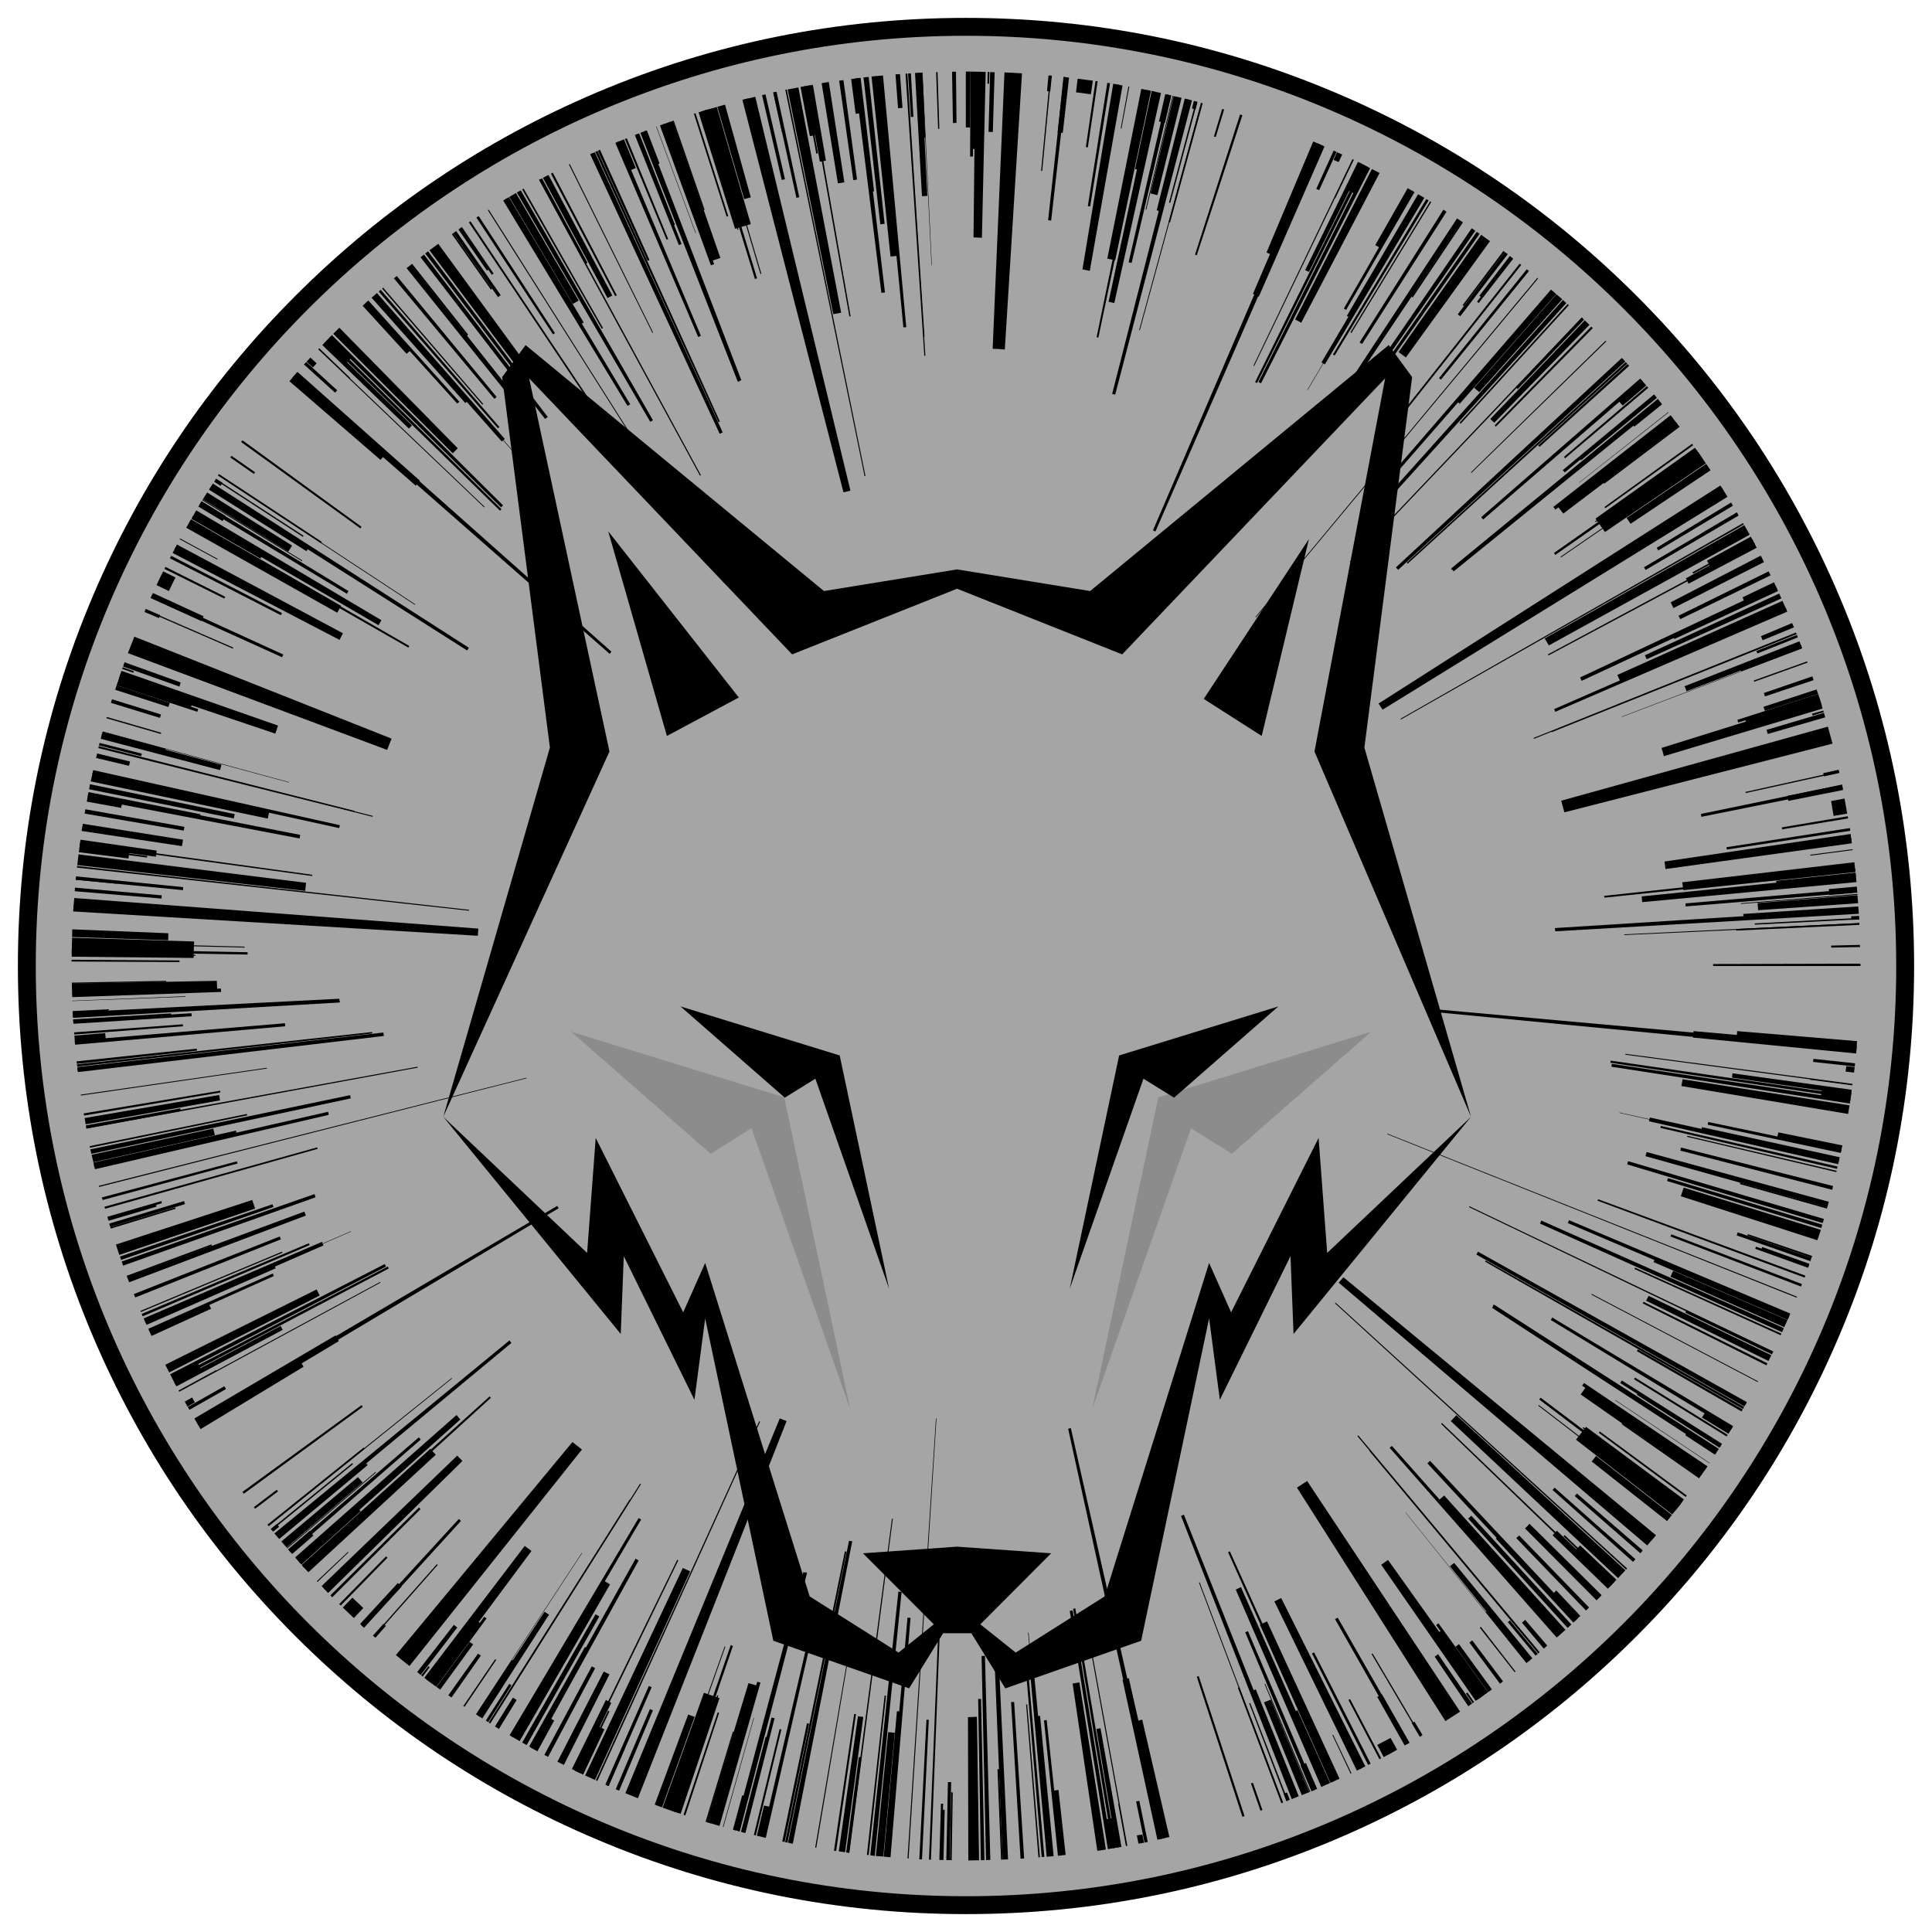 <?xml version="1.0" encoding="utf-8"?>
<!-- Generator: Adobe Illustrator 18.0.0, SVG Export Plug-In . SVG Version: 6.00 Build 0)  -->
<!DOCTYPE svg PUBLIC "-//W3C//DTD SVG 1.0//EN" "http://www.w3.org/TR/2001/REC-SVG-20010904/DTD/svg10.dtd">
<svg version="1.0" id="Layer_1" xmlns="http://www.w3.org/2000/svg" xmlns:xlink="http://www.w3.org/1999/xlink" x="0px" y="0px"
	 viewBox="0 0 1080 1080" enable-background="new 0 0 1080 1080" xml:space="preserve">
<g>
	<defs>
		<rect id="SVGID_1_" width="1080" height="1080"/>
	</defs>
	<clipPath id="SVGID_2_">
		<use xlink:href="#SVGID_1_"  overflow="visible"/>
	</clipPath>
	<g clip-path="url(#SVGID_2_)">
		<defs>
			<rect id="SVGID_3_" width="1080" height="1080"/>
		</defs>
		<clipPath id="SVGID_4_">
			<use xlink:href="#SVGID_3_"  overflow="visible"/>
		</clipPath>
		<path clip-path="url(#SVGID_4_)" fill="#A5A5A5" d="M1065,540c0,289.9-235.1,525-525,525c-290,0-525-235.1-525-525
			C15,250,250,15,540,15C829.9,15,1065,250,1065,540"/>
		<path clip-path="url(#SVGID_4_)" d="M540,1070c-71.5,0-141-14-206.3-41.7c-63.1-26.7-119.8-64.9-168.5-113.6
			c-48.7-48.7-86.9-105.4-113.6-168.5C24,681,10,611.5,10,540s14-141,41.7-206.3c26.7-63.1,64.9-119.8,113.6-168.5
			c48.7-48.7,105.4-86.9,168.5-113.6C399,24,468.5,10,540,10s141,14,206.3,41.7c63.1,26.7,119.8,64.9,168.5,113.6
			c48.7,48.7,86.9,105.4,113.6,168.5C1056,399,1070,468.5,1070,540s-14,141-41.7,206.3c-26.7,63.1-64.9,119.8-113.6,168.5
			c-48.7,48.7-105.4,86.9-168.5,113.6C681,1056,611.5,1070,540,1070 M540,20C253.3,20,20,253.3,20,540s233.3,520,520,520
			s520-233.3,520-520S826.7,20,540,20"/>
		<g opacity="0.15" clip-path="url(#SVGID_4_)">
			<g>
				<defs>
					<rect id="SVGID_5_" x="225.4" y="129.6" width="629.2" height="820.8"/>
				</defs>
				<clipPath id="SVGID_6_">
					<use xlink:href="#SVGID_5_"  overflow="visible"/>
				</clipPath>
				<polygon clip-path="url(#SVGID_6_)" points="766.6,576.7 647.5,613.4 610.5,787.9 665.8,630.7 688.6,645 				"/>
				<polygon clip-path="url(#SVGID_6_)" points="319.2,576.7 438.4,613.4 475.3,787.9 420.1,630.7 397.3,645 				"/>
			</g>
		</g>
		<polygon clip-path="url(#SVGID_4_)" points="705.7,1011.8 704.6,1012.2 699.3,996.9 700.4,996.6 		"/>
		<polygon clip-path="url(#SVGID_4_)" points="721,1006.1 719.1,1006.8 717.6,1002.8 719.4,1002 		"/>
		<polygon clip-path="url(#SVGID_4_)" points="724.6,1004.7 722.1,1005.7 660.2,847.4 661.8,846.7 		"/>
		<polygon clip-path="url(#SVGID_4_)" points="742.4,997.2 738.6,998.9 690.8,888.6 693.7,887.2 		"/>
		<polygon clip-path="url(#SVGID_4_)" points="743.5,996.7 741.8,997.5 723.8,956.7 725.3,956 		"/>
		<path clip-path="url(#SVGID_4_)" d="M736.3,1000c0,0-0.8,0.3-1.6,0.7c-0.8,0.3-1.6,0.6-1.6,0.6l-6.1-14.5c0,0,0.8-0.3,1.5-0.6
			c0.8-0.3,1.5-0.7,1.5-0.7L736.3,1000z"/>
		<polygon clip-path="url(#SVGID_4_)" points="731.9,1001.8 727.7,1003.5 706.6,951.6 710.4,950.1 		"/>
		<polygon clip-path="url(#SVGID_4_)" points="717.2,1007.6 716.7,1007.8 670.2,884.7 670.6,884.5 		"/>
		<polygon clip-path="url(#SVGID_4_)" points="761,988.6 760.2,988.9 726.6,920.5 727.2,920.1 		"/>
		<polygon clip-path="url(#SVGID_4_)" points="755.5,991.3 755,991.5 744.8,969.9 745.2,969.7 		"/>
		<polygon clip-path="url(#SVGID_4_)" points="717.2,1007.6 716.3,1008 692,943.5 692.8,943.1 		"/>
		<polygon clip-path="url(#SVGID_4_)" points="695.7,1015.2 694.5,1015.6 669,937.3 670.1,936.9 		"/>
		<polygon clip-path="url(#SVGID_4_)" points="726,1004.1 724.4,1004.8 700.6,944.9 702,944.4 		"/>
		<polygon clip-path="url(#SVGID_4_)" points="732.5,1001.6 732,1001.7 706.9,941.4 707.3,941.3 		"/>
		<polygon clip-path="url(#SVGID_4_)" points="720,1006.5 719.2,1006.8 698.3,952.2 698.9,952 		"/>
		<polygon clip-path="url(#SVGID_4_)" points="787.8,974.2 786.1,975.2 746.3,905.1 747.8,904.3 		"/>
		<polygon clip-path="url(#SVGID_4_)" points="735.3,1000.4 733.3,1001.2 696.1,912.5 697.6,911.8 		"/>
		<polygon clip-path="url(#SVGID_4_)" points="766.2,985.9 764.8,986.6 733.4,924.3 734.6,923.7 		"/>
		<polygon clip-path="url(#SVGID_4_)" points="772.1,982.9 771.1,983.4 753.8,950.3 754.7,949.8 		"/>
		<polygon clip-path="url(#SVGID_4_)" points="745.5,995.8 744.2,996.4 686.5,867.7 687.5,867.2 		"/>
		<polygon clip-path="url(#SVGID_4_)" points="794.5,970.4 793.9,970.7 766.7,924.6 767.3,924.3 		"/>
		<polygon clip-path="url(#SVGID_4_)" points="763.2,987.4 758.5,989.8 712.4,895.2 716.2,893.3 		"/>
		<polygon clip-path="url(#SVGID_4_)" points="748.8,994.3 743.7,996.6 704.3,908.2 708.3,906.4 		"/>
		<polygon clip-path="url(#SVGID_4_)" points="787.9,974.2 785.2,975.7 769.9,948.6 772.5,947.1 		"/>
		<polygon clip-path="url(#SVGID_4_)" points="831.8,945.9 830.4,947 802.8,908.4 804.1,907.4 		"/>
		<path clip-path="url(#SVGID_4_)" d="M781,978.1c0,0-1.8,1.1-3.7,2.1c-1.9,1-3.8,2-3.8,2l-3.6-6.8c0,0,1.9-1,3.7-1.9
			c1.9-1,3.7-2,3.7-2L781,978.1z"/>
		<polygon clip-path="url(#SVGID_4_)" points="853.5,929.5 853.3,929.6 785.7,845.6 785.8,845.5 		"/>
		<polygon clip-path="url(#SVGID_4_)" points="795.2,969.9 793.7,970.9 789.2,963.3 790.7,962.4 		"/>
		<polygon clip-path="url(#SVGID_4_)" points="824,951.5 823.2,952.1 819.5,946.7 820.3,946.1 		"/>
		<polygon clip-path="url(#SVGID_4_)" points="828.6,948.2 826.1,950 789.7,897.8 791.8,896.2 		"/>
		<polygon clip-path="url(#SVGID_4_)" points="830.7,946.7 829.2,947.8 804.2,912.6 805.5,911.6 		"/>
		<polygon clip-path="url(#SVGID_4_)" points="834,944.4 831.9,945.9 813.6,920.5 815.6,919.1 		"/>
		<polygon clip-path="url(#SVGID_4_)" points="816.2,956.8 808,962.1 725,831.6 730.7,827.9 		"/>
		<polygon clip-path="url(#SVGID_4_)" points="860.3,923.9 859.9,924.3 765.4,811 765.7,810.7 		"/>
		<polygon clip-path="url(#SVGID_4_)" points="875.1,911.1 871,914.7 804,838.9 807.3,836 		"/>
		<polygon clip-path="url(#SVGID_4_)" points="860.7,923.6 860,924.1 758.8,802.8 759.3,802.4 		"/>
		<polygon clip-path="url(#SVGID_4_)" points="855.3,928 855,928.3 848.4,920.1 848.6,919.9 		"/>
		<polygon clip-path="url(#SVGID_4_)" points="856.6,927 853.8,929.2 810.5,875.5 812.9,873.7 		"/>
		<polygon clip-path="url(#SVGID_4_)" points="822.9,952.3 820.8,953.8 802,926.1 803.9,924.7 		"/>
		<polygon clip-path="url(#SVGID_4_)" points="854.9,928.3 853.3,929.6 830.5,901.2 831.9,900 		"/>
		<polygon clip-path="url(#SVGID_4_)" points="881.4,905.2 879.5,907 836.2,860.1 837.8,858.6 		"/>
		<polygon clip-path="url(#SVGID_4_)" points="829.7,947.5 824.9,950.8 772.1,874.7 775.9,872 		"/>
		<polygon clip-path="url(#SVGID_4_)" points="859.6,924.5 858.4,925.5 842.9,906.8 844,905.8 		"/>
		<polygon clip-path="url(#SVGID_4_)" points="840.2,939.9 838.5,941.2 821.4,918.2 823,917 		"/>
		<path clip-path="url(#SVGID_4_)" d="M895.3,891.7c0,0-0.7,0.7-1.4,1.5c-0.7,0.7-1.4,1.4-1.4,1.4l-40-40.2c0,0,0.6-0.6,1.3-1.3
			c0.6-0.6,1.2-1.3,1.2-1.3L895.3,891.7z"/>
		<polygon clip-path="url(#SVGID_4_)" points="864.9,919.9 863,921.6 850.8,907.1 852.6,905.5 		"/>
		<polygon clip-path="url(#SVGID_4_)" points="878.4,908.1 876.3,910 820.7,848.9 822.5,847.3 		"/>
		<polygon clip-path="url(#SVGID_4_)" points="903.6,883.1 900.3,886.5 880.2,867.1 883.3,863.9 		"/>
		<polygon clip-path="url(#SVGID_4_)" points="901.4,885.4 898.8,888.1 867.9,858.2 870.3,855.7 		"/>
		<polygon clip-path="url(#SVGID_4_)" points="847.2,934.4 846.7,934.8 827.2,909.9 827.8,909.4 		"/>
		<polygon clip-path="url(#SVGID_4_)" points="900.6,886.2 899.9,886.9 805.6,796 806.1,795.5 		"/>
		<polygon clip-path="url(#SVGID_4_)" points="883.4,903.3 881.6,905 868.3,890.7 870,889.1 		"/>
		<polygon clip-path="url(#SVGID_4_)" points="914.1,871.6 913.4,872.4 896.2,857 896.8,856.3 		"/>
		<polygon clip-path="url(#SVGID_4_)" points="882,904.7 880.1,906.5 797.9,818 799.4,816.6 		"/>
		<polygon clip-path="url(#SVGID_4_)" points="908.6,877.8 904.5,882.2 811,794.4 814.1,791.1 		"/>
		<polygon clip-path="url(#SVGID_4_)" points="871.9,913.9 870.2,915.4 776.8,809.3 778.1,808.3 		"/>
		<polygon clip-path="url(#SVGID_4_)" points="914.1,871.6 912.9,873.1 867.9,832.9 869,831.6 		"/>
		<polygon clip-path="url(#SVGID_4_)" points="888.3,898.6 886.6,900.3 847.6,859.8 849.2,858.3 		"/>
		<polygon clip-path="url(#SVGID_4_)" points="925.7,858.2 920.8,863.9 748.3,717 751,714 		"/>
		<polygon clip-path="url(#SVGID_4_)" points="902.3,884.5 901.6,885.2 874,858.8 874.6,858.1 		"/>
		<polygon clip-path="url(#SVGID_4_)" points="925.1,858.9 923.4,860.8 887.1,830.4 888.6,828.6 		"/>
		<polygon clip-path="url(#SVGID_4_)" points="936.8,844.2 936.4,844.6 859.9,785.8 860.2,785.4 		"/>
		<polygon clip-path="url(#SVGID_4_)" points="939.7,840.4 938.7,841.7 860.4,782.3 861.2,781.3 		"/>
		<polygon clip-path="url(#SVGID_4_)" points="940.3,839.6 937.1,843.8 885,803.9 887.8,800.2 		"/>
		<polygon clip-path="url(#SVGID_4_)" points="909.6,876.8 909,877.4 746.3,728.6 746.6,728.2 		"/>
		<polygon clip-path="url(#SVGID_4_)" points="918.3,866.7 917,868.3 880.3,836.3 881.5,834.9 		"/>
		<polygon clip-path="url(#SVGID_4_)" points="940.6,839.3 940.2,839.8 884.7,798.3 885.1,797.8 		"/>
		<path clip-path="url(#SVGID_4_)" d="M941.3,838.2c0,0-1.6,2.1-3.2,4.2c-1.6,2.1-3.3,4.2-3.3,4.2L881,804.8c0,0,1.4-1.8,2.8-3.6
			c1.4-1.8,2.8-3.6,2.8-3.6L941.3,838.2z"/>
		<polygon clip-path="url(#SVGID_4_)" points="960.6,810.3 960.1,811 834.5,729.8 834.8,729.4 		"/>
		<polygon clip-path="url(#SVGID_4_)" points="965.8,802.1 965.2,803 913.4,771 914,770.1 		"/>
		<polygon clip-path="url(#SVGID_4_)" points="942.9,836 942.3,836.8 893.8,801 894.3,800.2 		"/>
		<path clip-path="url(#SVGID_4_)" d="M968.5,797.7c0,0-0.6,1-1.1,1.9c-0.6,1-1.2,1.9-1.2,1.9l-14.8-9.1c0,0,0.6-0.9,1.2-1.8
			c0.6-0.9,1.1-1.9,1.1-1.9L968.5,797.7z"/>
		<polygon clip-path="url(#SVGID_4_)" points="954.5,819.7 953.2,821.6 884.4,774.6 885.5,773.1 		"/>
		<polygon clip-path="url(#SVGID_4_)" points="939.5,840.7 938.1,842.5 899.3,813 900.6,811.4 		"/>
		<polygon clip-path="url(#SVGID_4_)" points="959.5,811.9 958.7,813.2 942.1,802.3 942.9,801.1 		"/>
		<polygon clip-path="url(#SVGID_4_)" points="974.2,787.9 973.5,789 915,755.3 915.6,754.3 		"/>
		<polygon clip-path="url(#SVGID_4_)" points="934.6,846.9 931.9,850.3 889.8,817 892.2,813.9 		"/>
		<polygon clip-path="url(#SVGID_4_)" points="976.5,783.8 975.1,786.2 825.3,701.3 826.2,699.7 		"/>
		<polygon clip-path="url(#SVGID_4_)" points="960.8,809.9 959.1,812.5 834.1,731.1 835.2,729.3 		"/>
		<polygon clip-path="url(#SVGID_4_)" points="951.6,823.8 951.1,824.5 916,800.2 916.4,799.6 		"/>
		<polygon clip-path="url(#SVGID_4_)" points="950.2,825.8 949.8,826.4 906.5,796.1 906.9,795.6 		"/>
		<polygon clip-path="url(#SVGID_4_)" points="962.6,807.1 961.6,808.8 905.7,773.1 906.6,771.7 		"/>
		<polygon clip-path="url(#SVGID_4_)" points="976.3,784.2 975.6,785.3 936.8,763.4 937.4,762.4 		"/>
		<polygon clip-path="url(#SVGID_4_)" points="991.2,755.6 990.5,757.1 942.1,733.8 942.8,732.4 		"/>
		<polygon clip-path="url(#SVGID_4_)" points="953.4,821.3 950.1,825.9 883.6,779.5 886.4,775.6 		"/>
		<polygon clip-path="url(#SVGID_4_)" points="955.7,817.8 955.6,818 902.9,782.8 903,782.6 		"/>
		<polygon clip-path="url(#SVGID_4_)" points="962.2,807.7 961.2,809.3 915,779.7 915.9,778.3 		"/>
		<polygon clip-path="url(#SVGID_4_)" points="982.8,772.2 982.6,772.6 889.6,723.7 889.8,723.3 		"/>
		<polygon clip-path="url(#SVGID_4_)" points="988,762.1 987.4,763.2 918.3,728.6 918.7,727.7 		"/>
		<polygon clip-path="url(#SVGID_4_)" points="999.2,737.9 997.4,741.9 933.8,713.7 935.3,710.4 		"/>
		<polygon clip-path="url(#SVGID_4_)" points="968.8,797.2 967.7,799.1 866.9,737.9 867.7,736.5 		"/>
		<polygon clip-path="url(#SVGID_4_)" points="1007.3,717.8 1006.8,719.2 933.8,691.2 934.3,690 		"/>
		<polygon clip-path="url(#SVGID_4_)" points="1004.6,724.9 1004.3,725.4 775.4,634 775.5,633.7 		"/>
		<polygon clip-path="url(#SVGID_4_)" points="975,786.5 974.3,787.6 830.2,705.3 830.6,704.6 		"/>
		<polygon clip-path="url(#SVGID_4_)" points="997.2,742.4 996.2,744.7 860.9,684 861.6,682.3 		"/>
		<polygon clip-path="url(#SVGID_4_)" points="1011.5,706.5 1011,707.8 984.6,698.4 985.1,697.1 		"/>
		<polygon clip-path="url(#SVGID_4_)" points="995.8,745.5 995.4,746.4 913.7,709.4 914,708.6 		"/>
		<polygon clip-path="url(#SVGID_4_)" points="990.2,757.6 988.6,760.8 920.2,727.1 921.6,724.4 		"/>
		<polygon clip-path="url(#SVGID_4_)" points="1000.2,735.8 999.3,737.8 924.3,705.5 925.1,703.8 		"/>
		<polygon clip-path="url(#SVGID_4_)" points="1000.8,734.3 999.9,736.4 876.4,683.7 877.1,682.1 		"/>
		<polygon clip-path="url(#SVGID_4_)" points="991.3,755.5 990.9,756.2 821.2,674.8 821.4,674.3 		"/>
		<polygon clip-path="url(#SVGID_4_)" points="1018.7,684.6 1018.1,686.5 931.9,660.2 932.4,658.6 		"/>
		<polygon clip-path="url(#SVGID_4_)" points="1011.2,707.4 1010.7,708.7 981.2,698.1 981.6,696.9 		"/>
		<polygon clip-path="url(#SVGID_4_)" points="1009.2,713.1 1008.8,714.2 893,671.2 893.4,670.4 		"/>
		<polygon clip-path="url(#SVGID_4_)" points="1017.8,687.8 1017.7,688 948.6,666.7 948.7,666.4 		"/>
		<polygon clip-path="url(#SVGID_4_)" points="1021.5,674.7 1021.2,675.6 972.6,661.9 972.8,661.1 		"/>
		<polygon clip-path="url(#SVGID_4_)" points="1022.3,671.8 1021.5,674.8 919.8,646.3 920.5,644 		"/>
		<polygon clip-path="url(#SVGID_4_)" points="1027.9,649.3 1027.8,649.6 905.2,622.1 905.3,621.9 		"/>
		<polygon clip-path="url(#SVGID_4_)" points="1016.7,691.2 1016.6,691.4 951,670.5 951,670.4 		"/>
		<polygon clip-path="url(#SVGID_4_)" points="1012.2,704.5 1012.1,704.7 999.3,700.3 999.4,700 		"/>
		<polygon clip-path="url(#SVGID_4_)" points="1012.6,703.1 1012,705 970.8,690.6 971.4,688.9 		"/>
		<polygon clip-path="url(#SVGID_4_)" points="1013,702.1 1012.7,703.1 976.8,690.7 977.1,689.9 		"/>
		<polygon clip-path="url(#SVGID_4_)" points="1027.2,652.1 1026.9,653.4 928.2,630.5 928.4,629.4 		"/>
		<polygon clip-path="url(#SVGID_4_)" points="1026.7,654.5 1026.5,655.2 943.1,635.5 943.2,634.9 		"/>
		<path clip-path="url(#SVGID_4_)" d="M1017.8,687.5c0,0-0.4,1.5-0.9,2.9c-0.5,1.4-1,2.9-1,2.9l-76.3-24.6c0,0,0.4-1.2,0.8-2.4
			c0.4-1.2,0.8-2.4,0.8-2.4L1017.8,687.5z"/>
		<polygon clip-path="url(#SVGID_4_)" points="1019.6,681.4 1018.9,683.7 909.6,650.9 910.1,649.1 		"/>
		<polygon clip-path="url(#SVGID_4_)" points="1029.9,640.3 1029.1,643.8 993.4,636.3 994.1,633 		"/>
		<polygon clip-path="url(#SVGID_4_)" points="1035.1,609.2 1034.8,612 968.2,602.4 968.5,600 		"/>
		<polygon clip-path="url(#SVGID_4_)" points="1029.4,642.8 1029,644.5 954.6,628.7 954.9,627.2 		"/>
		<polygon clip-path="url(#SVGID_4_)" points="1037.9,584.5 1037.6,588.9 946.4,580 946.7,576.4 		"/>
		<polygon clip-path="url(#SVGID_4_)" points="1024.7,663 1024.2,665.1 939.3,643.2 939.7,641.5 		"/>
		<polygon clip-path="url(#SVGID_4_)" points="1036.8,596.5 1036.4,599.6 1031.7,599 1032.1,596 		"/>
		<polygon clip-path="url(#SVGID_4_)" points="1028.4,646.9 1028.1,648.5 951.1,631.4 951.4,630.1 		"/>
		<polygon clip-path="url(#SVGID_4_)" points="1028.2,648.1 1027.5,650.8 921.8,626.8 922.3,624.7 		"/>
		<polygon clip-path="url(#SVGID_4_)" points="1034.4,614.7 1034.1,616.9 900.8,596.3 901,594.7 		"/>
		<polygon clip-path="url(#SVGID_4_)" points="1037,594.4 1036.8,596.2 1013.5,593.6 1013.7,591.9 		"/>
		<polygon clip-path="url(#SVGID_4_)" points="1037.9,585.5 1037.6,588.4 803.6,565.9 803.7,564.3 		"/>
		<polygon clip-path="url(#SVGID_4_)" points="1038.1,582 1037.8,585.8 970.8,579.7 971.1,576.4 		"/>
		<polygon clip-path="url(#SVGID_4_)" points="1033.9,617.9 1033.1,622.7 939.9,607.1 940.6,603.3 		"/>
		<polygon clip-path="url(#SVGID_4_)" points="1035.5,606.2 1035.5,606.7 1011.8,603.6 1011.8,603.1 		"/>
		<polygon clip-path="url(#SVGID_4_)" points="1035.6,605.9 1035.5,606.5 908.6,589.6 908.6,589.1 		"/>
		<polygon clip-path="url(#SVGID_4_)" points="1034.7,612.4 1034.5,614 900.2,594.1 900.4,592.9 		"/>
		<polygon clip-path="url(#SVGID_4_)" points="1034.9,610.8 1034.4,615.2 1017.9,612.7 1018.4,608.5 		"/>
		<polygon clip-path="url(#SVGID_4_)" points="142.6,843.4 141.9,842.5 154.7,832.8 155.4,833.7 		"/>
		<polygon clip-path="url(#SVGID_4_)" points="152.7,856.2 151.4,854.7 154.8,851.9 156,853.5 		"/>
		<polygon clip-path="url(#SVGID_4_)" points="155.1,859.2 153.4,857.2 284.8,749.3 285.9,750.7 		"/>
		<polygon clip-path="url(#SVGID_4_)" points="167.7,873.8 165,870.6 255.2,791 257.3,793.5 		"/>
		<polygon clip-path="url(#SVGID_4_)" points="168.5,874.6 167.3,873.3 200.5,843.6 201.6,844.8 		"/>
		<polygon clip-path="url(#SVGID_4_)" points="163.3,868.7 161.1,866.1 173,855.9 175.2,858.4 		"/>
		<polygon clip-path="url(#SVGID_4_)" points="160.2,865.1 157.3,861.7 200.1,825.7 202.7,828.7 		"/>
		<polygon clip-path="url(#SVGID_4_)" points="150.2,853.1 149.8,852.6 252.5,770.3 252.7,770.6 		"/>
		<polygon clip-path="url(#SVGID_4_)" points="181.7,888.7 181.1,888.1 235.9,834.9 236.4,835.5 		"/>
		<polygon clip-path="url(#SVGID_4_)" points="177.5,884.3 177.1,883.9 194.5,867.5 194.8,867.8 		"/>
		<polygon clip-path="url(#SVGID_4_)" points="150.2,853 149.5,852.3 203.3,809.2 203.9,809.9 		"/>
		<polygon clip-path="url(#SVGID_4_)" points="136.3,835 135.5,834 202.1,785.5 202.8,786.4 		"/>
		<polygon clip-path="url(#SVGID_4_)" points="156.1,860.3 155,859.1 204.6,817.9 205.5,819 		"/>
		<polygon clip-path="url(#SVGID_4_)" points="160.6,865.6 160.3,865.3 209.9,822.8 210.2,823.1 		"/>
		<polygon clip-path="url(#SVGID_4_)" points="152,855.4 151.5,854.7 196.9,817.9 197.3,818.5 		"/>
		<polygon clip-path="url(#SVGID_4_)" points="203.4,909.8 202,908.5 256.5,849.1 257.7,850.2 		"/>
		<polygon clip-path="url(#SVGID_4_)" points="162.6,867.9 161.2,866.3 234.1,803.5 235.2,804.7 		"/>
		<polygon clip-path="url(#SVGID_4_)" points="185.7,892.9 184.7,891.8 234.2,842.7 235.1,843.6 		"/>
		<polygon clip-path="url(#SVGID_4_)" points="190.5,897.5 189.6,896.7 215.8,870 216.6,870.8 		"/>
		<polygon clip-path="url(#SVGID_4_)" points="170,876.4 169,875.2 273.7,780.6 274.4,781.4 		"/>
		<polygon clip-path="url(#SVGID_4_)" points="209.3,914.9 208.7,914.5 244.2,874.4 244.7,874.8 		"/>
		<polygon clip-path="url(#SVGID_4_)" points="183.4,890.5 179.8,886.6 255.6,813.7 258.5,816.7 		"/>
		<path clip-path="url(#SVGID_4_)" d="M172.4,878.9l-1.9-2c-1-1-1.8-2.1-1.8-2.1l71.9-64.9c0,0,0.7,0.9,1.5,1.7
			c0.8,0.8,1.5,1.6,1.5,1.6L172.4,878.9z"/>
		<polygon clip-path="url(#SVGID_4_)" points="203.5,909.9 201.3,907.8 222.4,884.9 224.5,886.9 		"/>
		<polygon clip-path="url(#SVGID_4_)" points="243.9,942.9 242.5,941.9 270.7,903.8 272,904.7 		"/>
		<polygon clip-path="url(#SVGID_4_)" points="197.8,904.5 191.6,898.6 197,893.1 203.1,898.9 		"/>
		<polygon clip-path="url(#SVGID_4_)" points="266.3,958.4 266.1,958.3 325.2,868.1 325.4,868.2 		"/>
		<polygon clip-path="url(#SVGID_4_)" points="209.9,915.5 208.5,914.3 214.4,907.7 215.7,908.9 		"/>
		<polygon clip-path="url(#SVGID_4_)" points="236.3,937.2 235.5,936.5 239.5,931.4 240.2,932 		"/>
		<polygon clip-path="url(#SVGID_4_)" points="240.7,940.6 238.3,938.8 276.8,888 278.9,889.6 		"/>
		<polygon clip-path="url(#SVGID_4_)" points="242.8,942.1 241.3,941 267.1,906.4 268.5,907.4 		"/>
		<polygon clip-path="url(#SVGID_4_)" points="246.1,944.5 244,943 262.5,917.8 264.5,919.2 		"/>
		<path clip-path="url(#SVGID_4_)" d="M228.9,931.3c0,0-1.9-1.5-3.8-3c-1.9-1.5-3.8-3.1-3.8-3.1l98.7-119.1l5.3,4.2L228.9,931.3z"/>
		<polygon clip-path="url(#SVGID_4_)" points="273.7,963.2 273.2,962.9 352,838.2 352.3,838.4 		"/>
		<polygon clip-path="url(#SVGID_4_)" points="290.5,973.3 285.8,970.6 337.3,883.5 341,885.7 		"/>
		<polygon clip-path="url(#SVGID_4_)" points="274.1,963.4 273.4,963 357.8,829.4 358.3,829.7 		"/>
		<polygon clip-path="url(#SVGID_4_)" points="268.2,959.7 267.9,959.5 273.6,950.7 273.9,950.9 		"/>
		<polygon clip-path="url(#SVGID_4_)" points="269.6,960.6 266.7,958.7 304.4,901 306.9,902.6 		"/>
		<polygon clip-path="url(#SVGID_4_)" points="235.2,936.3 233.2,934.7 253.7,908.3 255.6,909.8 		"/>
		<polygon clip-path="url(#SVGID_4_)" points="267.8,959.4 266.2,958.3 286.1,927.9 287.7,928.9 		"/>
		<polygon clip-path="url(#SVGID_4_)" points="298,977.6 295.8,976.3 327,920.7 328.9,921.7 		"/>
		<polygon clip-path="url(#SVGID_4_)" points="241.8,941.4 237.2,937.9 293.3,864.2 297.1,867 		"/>
		<polygon clip-path="url(#SVGID_4_)" points="272.9,962.7 271.6,961.8 284.7,941.3 285.9,942.1 		"/>
		<polygon clip-path="url(#SVGID_4_)" points="252.4,948.9 250.6,947.7 267.2,924.4 268.8,925.5 		"/>
		<polygon clip-path="url(#SVGID_4_)" points="315.2,986.6 311.6,984.8 337.5,934.4 340.7,936 		"/>
		<polygon clip-path="url(#SVGID_4_)" points="278.9,966.5 276.7,965.1 286.7,949 288.8,950.3 		"/>
		<polygon clip-path="url(#SVGID_4_)" points="294.4,975.5 291.9,974.1 332.9,902.4 335,903.6 		"/>
		<path clip-path="url(#SVGID_4_)" d="M326,992c0,0-1.1-0.5-2.2-1c-1.1-0.5-2.1-1-2.1-1l12.2-25.2c0,0,1,0.5,2,1c1,0.5,2,0.9,2,0.9
			L326,992z"/>
		<polygon clip-path="url(#SVGID_4_)" points="323,990.6 319.7,988.9 338.7,950.3 341.7,951.9 		"/>
		<polygon clip-path="url(#SVGID_4_)" points="259.7,954.1 259,953.7 276.8,927.5 277.4,927.9 		"/>
		<polygon clip-path="url(#SVGID_4_)" points="322,990.1 321.1,989.7 378.6,871.9 379.2,872.2 		"/>
		<polygon clip-path="url(#SVGID_4_)" points="300.4,979 298.3,977.8 307.7,960.6 309.8,961.8 		"/>
		<polygon clip-path="url(#SVGID_4_)" points="340.2,998.4 339.2,998 348.5,976.8 349.4,977.2 		"/>
		<polygon clip-path="url(#SVGID_4_)" points="298.7,978 296.4,976.7 355.3,871.3 357,872.3 		"/>
		<polygon clip-path="url(#SVGID_4_)" points="332.6,995 327.1,992.5 381.7,876.5 385.8,878.4 		"/>
		<polygon clip-path="url(#SVGID_4_)" points="286.8,971.2 284.9,970 357,848.6 358.4,849.4 		"/>
		<polygon clip-path="url(#SVGID_4_)" points="340.2,998.4 338.4,997.6 362.7,942.5 364.3,943.1 		"/>
		<polygon clip-path="url(#SVGID_4_)" points="306.4,982.1 304.3,981 330.8,931.5 332.7,932.5 		"/>
		<polygon clip-path="url(#SVGID_4_)" points="356.6,1005.2 349.6,1002.4 435.9,792.9 439.7,794.4 		"/>
		<polygon clip-path="url(#SVGID_4_)" points="324.2,991.1 323.3,990.8 339.9,956.3 340.7,956.7 		"/>
		<polygon clip-path="url(#SVGID_4_)" points="355.8,1004.8 353.4,1003.9 371.1,959.9 373.3,960.7 		"/>
		<polygon clip-path="url(#SVGID_4_)" points="373.3,1011.5 372.8,1011.3 405.1,920.3 405.5,920.5 		"/>
		<polygon clip-path="url(#SVGID_4_)" points="377.9,1013 376.4,1012.5 408.5,919.6 409.7,920.1 		"/>
		<polygon clip-path="url(#SVGID_4_)" points="378.9,1013.4 373.8,1011.6 395.7,949.7 400,951.2 		"/>
		<polygon clip-path="url(#SVGID_4_)" points="333.9,995.6 333.1,995.2 424.4,794.5 424.9,794.7 		"/>
		<polygon clip-path="url(#SVGID_4_)" points="346.1,1001 344.2,1000.2 363.3,955.4 365,956.1 		"/>
		<polygon clip-path="url(#SVGID_4_)" points="379.2,1013.5 378.6,1013.3 400.9,947.7 401.5,947.9 		"/>
		<polygon clip-path="url(#SVGID_4_)" points="380.5,1013.9 370.4,1010.5 393.5,946.3 402.2,949.3 		"/>
		<polygon clip-path="url(#SVGID_4_)" points="413,1023.7 412.3,1023.5 450.4,878.8 450.9,879 		"/>
		<polygon clip-path="url(#SVGID_4_)" points="422.5,1026 421.4,1025.8 435.8,966.6 436.8,966.8 		"/>
		<polygon clip-path="url(#SVGID_4_)" points="383.1,1014.8 382.1,1014.5 401.2,957.2 402,957.5 		"/>
		<polygon clip-path="url(#SVGID_4_)" points="427.5,1027.2 423.1,1026.2 427.1,1009.3 431.4,1010.3 		"/>
		<polygon clip-path="url(#SVGID_4_)" points="402.2,1020.7 400,1020 423.3,940.1 425.1,940.6 		"/>
		<polygon clip-path="url(#SVGID_4_)" points="377.5,1012.9 375.4,1012.2 391.4,966.2 393.3,966.8 		"/>
		<polygon clip-path="url(#SVGID_4_)" points="411.2,1023.2 409.7,1022.8 414.9,1003.6 416.3,1004 		"/>
		<polygon clip-path="url(#SVGID_4_)" points="438.6,1029.7 437.3,1029.4 451.1,963.3 452.3,963.6 		"/>
		<path clip-path="url(#SVGID_4_)" d="M370.1,1010.3l-2.1-0.7c-1-0.4-2-0.8-2-0.8l18.7-50.4c0,0,0.9,0.4,1.8,0.7
			c0.9,0.3,1.8,0.6,1.8,0.6L370.1,1010.3z"/>
		<polygon clip-path="url(#SVGID_4_)" points="443.2,1030.6 440.5,1030.1 474.6,861.3 476.4,861.6 		"/>
		<polygon clip-path="url(#SVGID_4_)" points="413.5,1023.8 410.5,1023 449.1,878.8 451.1,879.4 		"/>
		<polygon clip-path="url(#SVGID_4_)" points="397.3,1019.3 396.6,1019 408.8,978.1 409.5,978.3 		"/>
		<polygon clip-path="url(#SVGID_4_)" points="395,1018.6 394.4,1018.4 409.7,967.9 410.3,968.1 		"/>
		<polygon clip-path="url(#SVGID_4_)" points="416.7,1024.6 414.8,1024.2 431.3,960.1 433,960.5 		"/>
		<polygon clip-path="url(#SVGID_4_)" points="442.8,1030.5 441.5,1030.3 450.2,986.5 451.4,986.7 		"/>
		<polygon clip-path="url(#SVGID_4_)" points="474.6,1035.7 473,1035.5 480.1,982.2 481.6,982.4 		"/>
		<polygon clip-path="url(#SVGID_4_)" points="400.3,1020.1 394.9,1018.6 418.4,940.9 423,942.2 		"/>
		<polygon clip-path="url(#SVGID_4_)" points="404.4,1021.3 404.1,1021.2 421.3,960.2 421.5,960.3 		"/>
		<polygon clip-path="url(#SVGID_4_)" points="416,1024.5 414.2,1024 428,970.9 429.6,971.4 		"/>
		<polygon clip-path="url(#SVGID_4_)" points="456.3,1032.9 455.7,1032.8 473.4,929.2 473.8,929.3 		"/>
		<polygon clip-path="url(#SVGID_4_)" points="467.4,1034.7 466.2,1034.6 477.5,958.1 478.5,958.2 		"/>
		<polygon clip-path="url(#SVGID_4_)" points="493.8,1037.8 489.6,1037.5 496.5,968.3 500.2,968.6 		"/>
		<polygon clip-path="url(#SVGID_4_)" points="428.1,1027.3 426,1026.8 452.8,912 454.4,912.4 		"/>
		<polygon clip-path="url(#SVGID_4_)" points="515.4,1039.4 513.9,1039.4 517.9,961.3 519.2,961.4 		"/>
		<polygon clip-path="url(#SVGID_4_)" points="507.9,1038.9 507.3,1038.9 523.2,792.9 523.5,792.9 		"/>
		<polygon clip-path="url(#SVGID_4_)" points="440.2,1030 438.9,1029.8 472.3,867.2 473.2,867.4 		"/>
		<polygon clip-path="url(#SVGID_4_)" points="489,1037.5 486.5,1037.1 502.2,889.7 504,889.9 		"/>
		<polygon clip-path="url(#SVGID_4_)" points="527.4,1039.8 526,1039.7 526.8,1011.7 528.1,1011.7 		"/>
		<polygon clip-path="url(#SVGID_4_)" points="485.6,1037 484.6,1036.9 494.5,947.8 495.3,947.9 		"/>
		<polygon clip-path="url(#SVGID_4_)" points="472.4,1035.4 468.9,1034.9 479.6,959.4 482.6,959.8 		"/>
		<polygon clip-path="url(#SVGID_4_)" points="496.2,1038 494,1037.9 501.4,956.6 503.3,956.7 		"/>
		<polygon clip-path="url(#SVGID_4_)" points="497.8,1038.2 495.5,1038 507.3,904.3 509,904.4 		"/>
		<polygon clip-path="url(#SVGID_4_)" points="474.8,1035.7 473.9,1035.6 498.6,849 499.1,849 		"/>
		<polygon clip-path="url(#SVGID_4_)" points="550.3,1039.8 548.3,1039.9 546.8,949.7 548.4,949.7 		"/>
		<polygon clip-path="url(#SVGID_4_)" points="526.4,1039.7 525.1,1039.7 526,1008.3 527.2,1008.3 		"/>
		<polygon clip-path="url(#SVGID_4_)" points="520.4,1039.6 519.3,1039.5 524.3,916.2 525.2,916.2 		"/>
		<polygon clip-path="url(#SVGID_4_)" points="547,1039.9 546.7,1039.9 545.8,967.6 546,967.6 		"/>
		<polygon clip-path="url(#SVGID_4_)" points="560.5,1039.5 559.6,1039.6 557.6,989 558.5,989 		"/>
		<polygon clip-path="url(#SVGID_4_)" points="563.5,1039.4 560.5,1039.5 556.2,934.1 558.6,934 		"/>
		<polygon clip-path="url(#SVGID_4_)" points="586.6,1037.8 586.3,1037.8 574.7,912.7 575,912.7 		"/>
		<polygon clip-path="url(#SVGID_4_)" points="543.5,1040 543.3,1040 542.8,971.1 543,971.1 		"/>
		<polygon clip-path="url(#SVGID_4_)" points="529.5,1039.8 529.3,1039.8 529.6,1026.3 529.8,1026.3 		"/>
		<polygon clip-path="url(#SVGID_4_)" points="530.9,1039.8 529,1039.8 529.9,996.2 531.7,996.2 		"/>
		<polygon clip-path="url(#SVGID_4_)" points="532,1039.9 531,1039.8 531.7,1001.9 532.6,1002 		"/>
		<polygon clip-path="url(#SVGID_4_)" points="583.8,1038 582.3,1038.1 573.8,937.1 575,937 		"/>
		<polygon clip-path="url(#SVGID_4_)" points="581.3,1038.2 580.5,1038.3 573.6,952.8 574.2,952.8 		"/>
		<polygon clip-path="url(#SVGID_4_)" points="547.3,1039.9 541.3,1040 541.1,959.9 546.1,959.7 		"/>
		<polygon clip-path="url(#SVGID_4_)" points="553.6,1039.7 551.2,1039.8 548.7,925.7 550.6,925.6 		"/>
		<polygon clip-path="url(#SVGID_4_)" points="595.7,1036.9 592.1,1037.3 588.4,1001 591.7,1000.6 		"/>
		<polygon clip-path="url(#SVGID_4_)" points="626.9,1032.4 624.1,1032.9 612.9,966.5 615.2,966.1 		"/>
		<polygon clip-path="url(#SVGID_4_)" points="593.2,1037.2 591.4,1037.4 583.6,961.7 585.1,961.5 		"/>
		<polygon clip-path="url(#SVGID_4_)" points="651.3,1027.4 647,1028.4 627.5,939 631,938.1 		"/>
		<polygon clip-path="url(#SVGID_4_)" points="572.5,1038.9 570.5,1039 565.2,951.5 566.9,951.4 		"/>
		<polygon clip-path="url(#SVGID_4_)" points="639.5,1030.1 636.4,1030.6 635.5,1026 638.6,1025.5 		"/>
		<polygon clip-path="url(#SVGID_4_)" points="589,1037.6 587.4,1037.7 580,959.3 581.4,959.2 		"/>
		<polygon clip-path="url(#SVGID_4_)" points="587.8,1037.7 585.1,1037.9 575.4,929.9 577.5,929.8 		"/>
		<polygon clip-path="url(#SVGID_4_)" points="621.4,1033.3 619.3,1033.7 598,900.5 599.6,900.2 		"/>
		<polygon clip-path="url(#SVGID_4_)" points="641.6,1029.7 639.8,1030 635.1,1007 636.9,1006.7 		"/>
		<polygon clip-path="url(#SVGID_4_)" points="650.3,1027.7 647.5,1028.3 597.1,798.7 598.6,798.3 		"/>
		<polygon clip-path="url(#SVGID_4_)" points="653.7,1026.9 650,1027.7 635.3,962.1 638.5,961.3 		"/>
		<path clip-path="url(#SVGID_4_)" d="M618.2,1033.9l-2.4,0.4c-1.2,0.2-2.4,0.3-2.4,0.3l-13.8-93.5c0,0,1-0.1,1.9-0.3
			c1-0.2,1.9-0.3,1.9-0.3L618.2,1033.9z"/>
		<polygon clip-path="url(#SVGID_4_)" points="629.9,1031.8 629.4,1031.9 625.1,1008.4 625.6,1008.3 		"/>
		<polygon clip-path="url(#SVGID_4_)" points="630.2,1031.8 629.6,1031.9 606.7,905.9 607.2,905.8 		"/>
		<polygon clip-path="url(#SVGID_4_)" points="623.7,1032.9 622.1,1033.2 599.9,899.3 601.1,899.1 		"/>
		<polygon clip-path="url(#SVGID_4_)" points="625.3,1032.6 620.9,1033.4 618.3,1017 622.5,1016.2 		"/>
		<polygon clip-path="url(#SVGID_4_)" points="128.7,255.7 129.4,254.8 142.6,264 141.9,264.9 		"/>
		<polygon clip-path="url(#SVGID_4_)" points="119.7,269.3 120.8,267.6 124.4,269.9 123.3,271.6 		"/>
		<polygon clip-path="url(#SVGID_4_)" points="117.6,272.5 119,270.3 262.1,362.1 261.1,363.6 		"/>
		<polygon clip-path="url(#SVGID_4_)" points="107.6,289 109.7,285.3 213.2,346.7 211.6,349.5 		"/>
		<polygon clip-path="url(#SVGID_4_)" points="107,290 107.9,288.4 146.4,310.9 145.6,312.3 		"/>
		<polygon clip-path="url(#SVGID_4_)" points="110.9,283.2 112.7,280.2 126.1,288.4 124.4,291.3 		"/>
		<polygon clip-path="url(#SVGID_4_)" points="113.4,279.1 115.8,275.3 163.3,305 161.1,308.4 		"/>
		<polygon clip-path="url(#SVGID_4_)" points="121.9,265.8 122.1,265.4 232.1,337.8 231.9,338.1 		"/>
		<polygon clip-path="url(#SVGID_4_)" points="97.6,306.9 98,306.1 165.4,341.8 165.1,342.5 		"/>
		<polygon clip-path="url(#SVGID_4_)" points="100.4,301.4 100.7,301 121.6,312.4 121.4,312.8 		"/>
		<polygon clip-path="url(#SVGID_4_)" points="121.9,265.8 122.4,265 179.9,302.9 179.5,303.7 		"/>
		<polygon clip-path="url(#SVGID_4_)" points="134.8,247.1 135.5,246.1 202.1,294.5 201.5,295.4 		"/>
		<polygon clip-path="url(#SVGID_4_)" points="116.8,273.7 117.7,272.3 172.1,306.9 171.3,308.1 		"/>
		<polygon clip-path="url(#SVGID_4_)" points="113,279.6 113.3,279.2 169,313.3 168.8,313.7 		"/>
		<polygon clip-path="url(#SVGID_4_)" points="120.3,268.3 120.7,267.7 169.7,299.5 169.3,300.1 		"/>
		<polygon clip-path="url(#SVGID_4_)" points="84.3,334.2 85.1,332.4 158.4,365.9 157.7,367.4 		"/>
		<polygon clip-path="url(#SVGID_4_)" points="111.5,282.2 112.6,280.4 194.8,330.4 193.9,331.9 		"/>
		<polygon clip-path="url(#SVGID_4_)" points="95,312.1 95.7,310.7 157.6,342.7 157,343.9 		"/>
		<polygon clip-path="url(#SVGID_4_)" points="91.9,318 92.5,316.9 125.9,333.6 125.4,334.6 		"/>
		<polygon clip-path="url(#SVGID_4_)" points="105.9,292 106.6,290.7 228.8,361.1 228.3,362 		"/>
		<polygon clip-path="url(#SVGID_4_)" points="81.1,341.3 81.4,340.7 130.4,362 130.2,362.6 		"/>
		<polygon clip-path="url(#SVGID_4_)" points="96.5,309.1 98.9,304.4 191.7,354 189.8,357.7 		"/>
		<polygon clip-path="url(#SVGID_4_)" points="104.1,295 106.8,290.3 190.7,338.7 188.5,342.5 		"/>
		<polygon clip-path="url(#SVGID_4_)" points="84.2,334.3 85.5,331.5 113.8,344.5 112.6,347.2 		"/>
		<polygon clip-path="url(#SVGID_4_)" points="65.2,383.1 65.8,381.3 110.8,396.4 110.3,397.9 		"/>
		<path clip-path="url(#SVGID_4_)" d="M87.5,327.1l1.8-3.9c1-1.9,1.9-3.8,1.9-3.8l6.9,3.4c0,0-0.9,1.9-1.9,3.8
			c-0.9,1.9-1.8,3.8-1.8,3.8L87.5,327.1z"/>
		<polygon clip-path="url(#SVGID_4_)" points="57.4,409.2 57.4,408.9 161.5,437.2 161.4,437.4 		"/>
		<polygon clip-path="url(#SVGID_4_)" points="80.8,342.1 81.5,340.4 89.6,343.9 88.8,345.5 		"/>
		<polygon clip-path="url(#SVGID_4_)" points="68.3,373.9 68.6,373 74.8,375.2 74.5,376.1 		"/>
		<polygon clip-path="url(#SVGID_4_)" points="66.5,379.3 67.5,376.4 127.6,397.3 126.8,399.8 		"/>
		<polygon clip-path="url(#SVGID_4_)" points="65.7,381.7 66.3,380 107.2,393.8 106.7,395.4 		"/>
		<polygon clip-path="url(#SVGID_4_)" points="64.4,385.6 65.2,383.1 94.9,392.9 94.1,395.2 		"/>
		<polygon clip-path="url(#SVGID_4_)" points="71.5,365.1 75.1,355.9 218.9,412.9 216.4,419.2 		"/>
		<polygon clip-path="url(#SVGID_4_)" points="55.1,417.7 55.2,417.1 198.2,453.3 198.1,453.7 		"/>
		<polygon clip-path="url(#SVGID_4_)" points="50.7,436.8 51.9,431.5 150.6,453.4 149.7,457.6 		"/>
		<polygon clip-path="url(#SVGID_4_)" points="55,418.2 55.2,417.4 208.4,456.1 208.3,456.6 		"/>
		<polygon clip-path="url(#SVGID_4_)" points="56.7,411.4 56.8,411 67,413.7 66.9,414.1 		"/>
		<polygon clip-path="url(#SVGID_4_)" points="56.3,413 57.2,409.6 123.8,427.5 123,430.5 		"/>
		<polygon clip-path="url(#SVGID_4_)" points="68.8,372.6 69.6,370.2 101,381.5 100.3,383.8 		"/>
		<polygon clip-path="url(#SVGID_4_)" points="56.9,410.9 57.4,409 92.6,418.6 92.1,420.3 		"/>
		<polygon clip-path="url(#SVGID_4_)" points="49,445.3 49.5,442.8 112.1,455.2 111.7,457.3 		"/>
		<polygon clip-path="url(#SVGID_4_)" points="66.1,380.5 67.9,375 155.4,405.6 153.9,410.1 		"/>
		<polygon clip-path="url(#SVGID_4_)" points="55.3,416.7 55.7,415.3 79.3,421.3 78.9,422.7 		"/>
		<polygon clip-path="url(#SVGID_4_)" points="62,392.9 62.6,390.9 90,399.4 89.4,401.3 		"/>
		<polygon clip-path="url(#SVGID_4_)" points="45.6,464.5 46.3,460.5 102.3,469.4 101.7,473 		"/>
		<polygon clip-path="url(#SVGID_4_)" points="53.7,423.7 54.3,421.2 72.7,425.7 72.1,428.1 		"/>
		<polygon clip-path="url(#SVGID_4_)" points="49.8,441.2 50.3,438.4 131.2,455.1 130.7,457.5 		"/>
		<polygon clip-path="url(#SVGID_4_)" points="44.1,476.4 44.7,471.7 72.4,475.5 71.8,479.9 		"/>
		<polygon clip-path="url(#SVGID_4_)" points="44.5,473.2 45,469.4 87.6,475.5 87.1,478.9 		"/>
		<polygon clip-path="url(#SVGID_4_)" points="59.5,401.5 59.7,400.8 90.1,409.6 89.9,410.3 		"/>
		<polygon clip-path="url(#SVGID_4_)" points="44.7,472 44.8,471.1 174.6,489 174.5,489.7 		"/>
		<polygon clip-path="url(#SVGID_4_)" points="48.5,448.1 49,445.6 68.2,449.3 67.7,451.6 		"/>
		<polygon clip-path="url(#SVGID_4_)" points="42.3,491.8 42.4,490.8 65.4,493.1 65.3,494 		"/>
		<polygon clip-path="url(#SVGID_4_)" points="48.9,446.1 49.3,443.5 167.8,466.7 167.5,468.7 		"/>
		<polygon clip-path="url(#SVGID_4_)" points="43.2,483.6 43.9,477.6 171.1,493.5 170.6,498 		"/>
		<polygon clip-path="url(#SVGID_4_)" points="51.6,432.7 52.1,430.5 190,461.3 189.6,462.9 		"/>
		<polygon clip-path="url(#SVGID_4_)" points="42.3,491.8 42.5,489.9 102.4,495.9 102.3,497.6 		"/>
		<polygon clip-path="url(#SVGID_4_)" points="47.3,454.8 47.7,452.4 103.1,462.2 102.7,464.3 		"/>
		<polygon clip-path="url(#SVGID_4_)" points="40.9,509.5 41.5,502 267.4,519.1 267.1,523.1 		"/>
		<polygon clip-path="url(#SVGID_4_)" points="44.3,474.4 44.5,473.5 82.3,478.5 82.2,479.4 		"/>
		<polygon clip-path="url(#SVGID_4_)" points="41,508.6 41.2,506 88.5,509.2 88.4,511.5 		"/>
		<polygon clip-path="url(#SVGID_4_)" points="40.2,527.3 40.2,526.7 136.7,529.2 136.7,529.7 		"/>
		<polygon clip-path="url(#SVGID_4_)" points="40.1,532 40.2,530.4 138.4,532.3 138.4,533.6 		"/>
		<polygon clip-path="url(#SVGID_4_)" points="40.1,533.1 40.2,527.8 105.8,529.4 105.7,534 		"/>
		<polygon clip-path="url(#SVGID_4_)" points="43,485 43.1,484.1 262.3,508.6 262.2,509.1 		"/>
		<polygon clip-path="url(#SVGID_4_)" points="41.8,498.2 41.9,496.2 90.4,500.5 90.3,502.3 		"/>
		<polygon clip-path="url(#SVGID_4_)" points="40.1,533.4 40.1,532.8 109.3,533.8 109.3,534.3 		"/>
		<polygon clip-path="url(#SVGID_4_)" points="40.1,534.8 40.3,524.2 108.5,526.3 108.2,535.5 		"/>
		<polygon clip-path="url(#SVGID_4_)" points="40.8,568.5 40.7,567.8 190.1,559.6 190.2,560.1 		"/>
		<polygon clip-path="url(#SVGID_4_)" points="41.5,578.3 41.4,577.1 102.2,572.6 102.3,573.7 		"/>
		<polygon clip-path="url(#SVGID_4_)" points="40,537.5 40,536.5 100.4,536.9 100.3,537.8 		"/>
		<polygon clip-path="url(#SVGID_4_)" points="41.9,583.3 41.6,578.9 58.8,577.5 59.2,581.9 		"/>
		<polygon clip-path="url(#SVGID_4_)" points="40.4,557.4 40.3,555.1 123.5,552.6 123.6,554.5 		"/>
		<polygon clip-path="url(#SVGID_4_)" points="40.1,531.7 40.2,529.4 88.9,530.4 88.8,532.5 		"/>
		<polygon clip-path="url(#SVGID_4_)" points="40.7,566.7 40.6,565.2 60.4,564.2 60.5,565.6 		"/>
		<polygon clip-path="url(#SVGID_4_)" points="43,594.7 42.8,593.3 110,586.2 110.1,587.3 		"/>
		<polygon clip-path="url(#SVGID_4_)" points="40.3,523.8 40.4,519.5 94.1,521.7 94,525.6 		"/>
		<polygon clip-path="url(#SVGID_4_)" points="43.6,599.3 43.2,596.5 214.3,577.2 214.6,579.1 		"/>
		<polygon clip-path="url(#SVGID_4_)" points="40.8,569 40.6,565.9 189.7,558.3 189.8,560.4 		"/>
		<polygon clip-path="url(#SVGID_4_)" points="40.2,552.4 40.2,551.5 82.9,550.6 82.9,551.3 		"/>
		<polygon clip-path="url(#SVGID_4_)" points="40.2,549.9 40.1,549.3 92.9,548.3 92.9,548.9 		"/>
		<polygon clip-path="url(#SVGID_4_)" points="41.1,572.3 40.9,570.4 107,566.4 107.2,568.1 		"/>
		<polygon clip-path="url(#SVGID_4_)" points="43.5,598.9 43.3,597.5 87.7,592.5 87.8,593.7 		"/>
		<polygon clip-path="url(#SVGID_4_)" points="48.3,630.8 48,629.1 100.8,619.6 101.1,621.1 		"/>
		<polygon clip-path="url(#SVGID_4_)" points="40.3,555.5 40.2,549.8 121.2,548.3 121.4,553 		"/>
		<polygon clip-path="url(#SVGID_4_)" points="40.4,559.6 40.4,559.4 103.7,556.9 103.7,557.2 		"/>
		<polygon clip-path="url(#SVGID_4_)" points="41,571.6 40.9,569.8 95.6,566.5 95.8,568.2 		"/>
		<polygon clip-path="url(#SVGID_4_)" points="45.2,612.4 45.2,611.9 149.2,596.9 149.3,597.3 		"/>
		<polygon clip-path="url(#SVGID_4_)" points="47,623.6 46.8,622.4 123.1,609.7 123.2,610.7 		"/>
		<polygon clip-path="url(#SVGID_4_)" points="52.2,649.7 51.2,645.5 119.2,630.9 120.1,634.5 		"/>
		<polygon clip-path="url(#SVGID_4_)" points="42,584 41.8,581.8 159.3,572 159.4,573.7 		"/>
		<polygon clip-path="url(#SVGID_4_)" points="57.4,670.8 56.9,669.4 132.4,649.2 132.8,650.4 		"/>
		<polygon clip-path="url(#SVGID_4_)" points="55.4,663.5 55.2,662.9 294.2,602.5 294.3,602.8 		"/>
		<polygon clip-path="url(#SVGID_4_)" points="43.2,596.2 43,595 208,576.9 208.1,577.7 		"/>
		<polygon clip-path="url(#SVGID_4_)" points="51.1,645 50.5,642.5 195.7,612.2 196.1,614 		"/>
		<polygon clip-path="url(#SVGID_4_)" points="60.7,682.4 60.3,681.1 87.2,673.2 87.5,674.5 		"/>
		<polygon clip-path="url(#SVGID_4_)" points="50.3,641.6 50.1,640.7 138,622.7 138.2,623.5 		"/>
		<polygon clip-path="url(#SVGID_4_)" points="47.9,628.5 47.3,625 122.5,612.1 123,615.1 		"/>
		<polygon clip-path="url(#SVGID_4_)" points="52.7,652.1 52.2,649.9 131.9,632 132.3,633.8 		"/>
		<polygon clip-path="url(#SVGID_4_)" points="53.1,653.6 52.5,651.3 183.4,621.5 183.8,623.2 		"/>
		<polygon clip-path="url(#SVGID_4_)" points="48.3,630.9 48.2,630 233.4,596.3 233.5,596.8 		"/>
		<polygon clip-path="url(#SVGID_4_)" points="67.7,704.3 67.1,702.4 152.3,673.2 152.9,674.7 		"/>
		<polygon clip-path="url(#SVGID_4_)" points="60.4,681.5 60,680.2 90.2,671.4 90.5,672.6 		"/>
		<polygon clip-path="url(#SVGID_4_)" points="58.7,675.7 58.4,674.6 177.3,641.4 177.6,642.2 		"/>
		<polygon clip-path="url(#SVGID_4_)" points="66.7,701.2 66.6,700.9 135,677.7 135.1,677.9 		"/>
		<polygon clip-path="url(#SVGID_4_)" points="71.2,714.1 70.8,713.2 118.2,695.6 118.5,696.5 		"/>
		<polygon clip-path="url(#SVGID_4_)" points="72.2,716.8 71.1,714 170.1,677.3 171,679.5 		"/>
		<polygon clip-path="url(#SVGID_4_)" points="80.9,738.3 80.8,738.1 196.1,688.3 196.2,688.5 		"/>
		<polygon clip-path="url(#SVGID_4_)" points="65.5,697.8 65.5,697.6 130.8,675.9 130.8,676.1 		"/>
		<polygon clip-path="url(#SVGID_4_)" points="61.2,684.5 61.2,684.2 74.1,680.3 74.2,680.6 		"/>
		<polygon clip-path="url(#SVGID_4_)" points="61.6,685.9 61.1,684 102.9,671.4 103.4,673.1 		"/>
		<polygon clip-path="url(#SVGID_4_)" points="61.9,686.8 61.7,685.9 97.9,674.9 98.2,675.7 		"/>
		<polygon clip-path="url(#SVGID_4_)" points="79.8,735.8 79.2,734.5 172.6,695 173.1,696 		"/>
		<polygon clip-path="url(#SVGID_4_)" points="78.8,733.4 78.5,732.8 157.6,699.7 157.9,700.3 		"/>
		<polygon clip-path="url(#SVGID_4_)" points="66.7,701.5 64.8,695.7 141,670.8 142.6,675.6 		"/>
		<polygon clip-path="url(#SVGID_4_)" points="68.8,707.5 68,705.2 175.8,667.5 176.4,669.3 		"/>
		<polygon clip-path="url(#SVGID_4_)" points="84.7,746.8 83.2,743.5 116.6,728.6 118,731.6 		"/>
		<polygon clip-path="url(#SVGID_4_)" points="98.6,775 97.3,772.6 156.9,741.2 158,743.4 		"/>
		<polygon clip-path="url(#SVGID_4_)" points="83.7,744.4 82.9,742.8 152.5,711.9 153.1,713.3 		"/>
		<polygon clip-path="url(#SVGID_4_)" points="110.9,796.7 108.7,792.9 187.6,746.5 189.4,749.7 		"/>
		<polygon clip-path="url(#SVGID_4_)" points="75.6,725.3 74.8,723.4 156.4,691.2 157,692.8 		"/>
		<polygon clip-path="url(#SVGID_4_)" points="104.8,786.3 103.3,783.5 107.4,781.2 108.9,783.9 		"/>
		<polygon clip-path="url(#SVGID_4_)" points="81.9,740.6 81.3,739.1 153.5,707.7 154.1,709 		"/>
		<polygon clip-path="url(#SVGID_4_)" points="81.4,739.5 80.3,737 180,694.2 180.8,696.2 		"/>
		<polygon clip-path="url(#SVGID_4_)" points="96.1,770.1 95.1,768.2 215.1,706.6 215.8,708 		"/>
		<polygon clip-path="url(#SVGID_4_)" points="105.9,788.1 105,786.5 125.4,774.9 126.3,776.5 		"/>
		<polygon clip-path="url(#SVGID_4_)" points="110.4,795.8 108.9,793.3 311.5,674.1 312.3,675.4 		"/>
		<polygon clip-path="url(#SVGID_4_)" points="112.1,798.9 110.2,795.6 168,761.1 169.7,764 		"/>
		<polygon clip-path="url(#SVGID_4_)" points="94.6,767.2 92.4,762.9 177,720.8 178.7,724.2 		"/>
		<polygon clip-path="url(#SVGID_4_)" points="100,777.7 99.8,777.3 120.8,765.9 121,766.4 		"/>
		<polygon clip-path="url(#SVGID_4_)" points="100.2,778 99.9,777.5 212.5,716.6 212.7,717 		"/>
		<polygon clip-path="url(#SVGID_4_)" points="97.2,772.2 96.4,770.7 216.8,708 217.3,709.1 		"/>
		<polygon clip-path="url(#SVGID_4_)" points="97.9,773.6 95.9,769.7 110.6,762 112.6,765.8 		"/>
		<polygon clip-path="url(#SVGID_4_)" points="683.2,60.9 684.3,61.2 679.6,76.6 678.6,76.3 		"/>
		<polygon clip-path="url(#SVGID_4_)" points="667.4,56.4 669.4,57 668.3,61.2 666.3,60.6 		"/>
		<polygon clip-path="url(#SVGID_4_)" points="663.7,55.4 666.3,56.1 623.4,220.6 621.7,220.2 		"/>
		<polygon clip-path="url(#SVGID_4_)" points="644.9,51.1 649,52 622.9,169.4 619.7,168.7 		"/>
		<polygon clip-path="url(#SVGID_4_)" points="643.8,50.8 645.5,51.2 636.1,94.8 634.5,94.5 		"/>
		<polygon clip-path="url(#SVGID_4_)" points="651.4,52.6 654.8,53.4 651.2,68.7 647.9,67.9 		"/>
		<polygon clip-path="url(#SVGID_4_)" points="656.1,53.7 660.5,54.7 647,109.1 643.1,108.1 		"/>
		<polygon clip-path="url(#SVGID_4_)" points="671.4,57.5 671.9,57.7 637.2,184.6 636.8,184.5 		"/>
		<polygon clip-path="url(#SVGID_4_)" points="624.8,47.3 625.6,47.4 612.6,122.6 611.9,122.5 		"/>
		<polygon clip-path="url(#SVGID_4_)" points="630.8,48.3 631.3,48.4 626.9,71.9 626.5,71.8 		"/>
		<polygon clip-path="url(#SVGID_4_)" points="671.4,57.5 672.3,57.8 654.1,124.3 653.3,124 		"/>
		<polygon clip-path="url(#SVGID_4_)" points="693.2,64 694.5,64.4 669,142.7 668,142.4 		"/>
		<polygon clip-path="url(#SVGID_4_)" points="662.3,55.1 663.9,55.5 648,117.9 646.6,117.6 		"/>
		<polygon clip-path="url(#SVGID_4_)" points="655.5,53.5 655.9,53.6 640.8,117.2 640.4,117.1 		"/>
		<polygon clip-path="url(#SVGID_4_)" points="668.5,56.7 669.3,57 654.2,113.4 653.5,113.2 		"/>
		<polygon clip-path="url(#SVGID_4_)" points="594.7,43 596.7,43.3 587.6,123.3 585.9,123.1 		"/>
		<polygon clip-path="url(#SVGID_4_)" points="652.5,52.8 654.6,53.3 632.6,147 630.9,146.6 		"/>
		<polygon clip-path="url(#SVGID_4_)" points="619,46.3 620.5,46.5 609.4,115.4 608.1,115.2 		"/>
		<polygon clip-path="url(#SVGID_4_)" points="612.4,45.3 613.6,45.4 608.1,82.4 607,82.2 		"/>
		<polygon clip-path="url(#SVGID_4_)" points="641.5,50.3 643,50.7 614,188.7 613,188.5 		"/>
		<polygon clip-path="url(#SVGID_4_)" points="587,42.2 587.7,42.3 582.6,95.6 582,95.5 		"/>
		<polygon clip-path="url(#SVGID_4_)" points="622.3,46.8 627.5,47.8 609.2,151.4 605.1,150.6 		"/>
		<path clip-path="url(#SVGID_4_)" d="M638,49.7c0,0,1.4,0.3,2.7,0.5c1.3,0.3,2.7,0.6,2.7,0.6l-20,94.7c0,0-1.1-0.2-2.2-0.5
			c-1.1-0.2-2.2-0.4-2.2-0.4L638,49.7z"/>
		<polygon clip-path="url(#SVGID_4_)" points="594.5,43 597.6,43.4 594.1,74.3 591.2,74 		"/>
		<polygon clip-path="url(#SVGID_4_)" points="542.5,40 544.3,40.1 543.9,87.5 542.3,87.5 		"/>
		<polygon clip-path="url(#SVGID_4_)" points="602.4,44 610.9,45.1 609.8,52.7 601.5,51.6 		"/>
		<polygon clip-path="url(#SVGID_4_)" points="515.4,40.6 515.7,40.6 520.9,148.3 520.7,148.3 		"/>
		<polygon clip-path="url(#SVGID_4_)" points="586.1,42.2 588,42.3 587.1,51.1 585.3,50.9 		"/>
		<polygon clip-path="url(#SVGID_4_)" points="552.1,40.2 553.1,40.3 552.9,46.8 552,46.8 		"/>
		<polygon clip-path="url(#SVGID_4_)" points="546.5,40.1 549.5,40.2 548.3,103.8 545.6,103.8 		"/>
		<polygon clip-path="url(#SVGID_4_)" points="543.9,40.1 545.8,40.1 545.3,83.3 543.6,83.3 		"/>
		<polygon clip-path="url(#SVGID_4_)" points="539.9,40 542.5,40 542.3,71.3 539.9,71.2 		"/>
		<path clip-path="url(#SVGID_4_)" d="M561.5,40.5c0,0,2.4,0.1,4.9,0.2c2.4,0.2,4.9,0.3,4.9,0.3l-9.6,154.4c0,0-1.7-0.1-3.4-0.3
			c-1.7-0.1-3.4-0.1-3.4-0.1L561.5,40.5z"/>
		<polygon clip-path="url(#SVGID_4_)" points="506.7,41.2 507.2,41.1 516.8,188.3 516.4,188.4 		"/>
		<path clip-path="url(#SVGID_4_)" d="M487.2,42.8c0,0,1.3-0.2,2.7-0.3l2.7-0.2l9.5,100.7c0,0-1.1,0.1-2.2,0.2
			c-1.1,0.1-2.1,0.2-2.1,0.2L487.2,42.8z"/>
		<polygon clip-path="url(#SVGID_4_)" points="506.2,41.2 507,41.2 517.3,198.9 516.7,198.9 		"/>
		<polygon clip-path="url(#SVGID_4_)" points="513.2,40.7 513.5,40.7 514.1,51.2 513.7,51.2 		"/>
		<polygon clip-path="url(#SVGID_4_)" points="511.5,40.8 515,40.6 518.4,109.5 515.4,109.7 		"/>
		<polygon clip-path="url(#SVGID_4_)" points="553.5,40.3 556,40.4 555,73.8 552.6,73.7 		"/>
		<polygon clip-path="url(#SVGID_4_)" points="513.6,40.7 515.6,40.6 517.3,77 515.5,77.1 		"/>
		<polygon clip-path="url(#SVGID_4_)" points="478.6,43.8 481.1,43.5 488.6,106.9 486.4,107.2 		"/>
		<polygon clip-path="url(#SVGID_4_)" points="545.2,40.1 551,40.2 548.9,132.9 544.2,132.7 		"/>
		<polygon clip-path="url(#SVGID_4_)" points="507.6,41.1 509.2,41 510.6,65.3 509.2,65.4 		"/>
		<polygon clip-path="url(#SVGID_4_)" points="532.2,40.1 534.4,40.1 534.7,68.7 532.7,68.8 		"/>
		<polygon clip-path="url(#SVGID_4_)" points="459.3,46.5 463.3,45.8 472,101.9 468.4,102.5 		"/>
		<polygon clip-path="url(#SVGID_4_)" points="500.6,41.6 503.1,41.4 504.5,60.3 502,60.5 		"/>
		<polygon clip-path="url(#SVGID_4_)" points="482.7,43.3 485.6,43 494.5,125.1 492.1,125.4 		"/>
		<polygon clip-path="url(#SVGID_4_)" points="447.5,48.6 452.2,47.8 457.1,75.3 452.7,76.1 		"/>
		<polygon clip-path="url(#SVGID_4_)" points="450.7,48.1 454.4,47.4 461.7,89.8 458.3,90.4 		"/>
		<polygon clip-path="url(#SVGID_4_)" points="523.3,40.4 524.1,40.3 525.1,72 524.4,72 		"/>
		<polygon clip-path="url(#SVGID_4_)" points="451.9,47.9 452.8,47.7 475.5,176.8 474.8,176.9 		"/>
		<polygon clip-path="url(#SVGID_4_)" points="475.8,44.2 478.3,43.9 480.7,63.3 478.3,63.6 		"/>
		<polygon clip-path="url(#SVGID_4_)" points="432.2,51.7 433.3,51.5 438.2,74.1 437.2,74.3 		"/>
		<polygon clip-path="url(#SVGID_4_)" points="477.8,43.9 480.4,43.6 494.7,163.5 492.7,163.7 		"/>
		<polygon clip-path="url(#SVGID_4_)" points="440.3,50 446.3,48.9 470.2,174.8 465.8,175.6 		"/>
		<polygon clip-path="url(#SVGID_4_)" points="491.4,42.4 493.6,42.2 506.6,182.9 505,183 		"/>
		<polygon clip-path="url(#SVGID_4_)" points="432.3,51.7 434.1,51.3 446.8,110.2 445.2,110.6 		"/>
		<polygon clip-path="url(#SVGID_4_)" points="469.1,45.1 471.5,44.8 479.1,100.4 477,100.7 		"/>
		<polygon clip-path="url(#SVGID_4_)" points="415,55.8 422.2,54.1 475.4,274.3 471.5,275.2 		"/>
		<polygon clip-path="url(#SVGID_4_)" points="449.4,48.3 450.4,48.1 457.2,85.7 456.3,85.9 		"/>
		<polygon clip-path="url(#SVGID_4_)" points="415.8,55.6 418.3,55 429.8,101 427.6,101.5 		"/>
		<polygon clip-path="url(#SVGID_4_)" points="397.7,60.6 398.3,60.5 425.6,153 425.1,153.2 		"/>
		<polygon clip-path="url(#SVGID_4_)" points="393.1,62 394.6,61.5 423.2,155.6 422,155.9 		"/>
		<polygon clip-path="url(#SVGID_4_)" points="392.1,62.3 397.2,60.8 415.9,123.7 411.5,125 		"/>
		<polygon clip-path="url(#SVGID_4_)" points="439,50.2 439.8,50 483.8,266.1 483.3,266.2 		"/>
		<polygon clip-path="url(#SVGID_4_)" points="426,53.2 427.9,52.7 438.8,100.2 437,100.6 		"/>
		<polygon clip-path="url(#SVGID_4_)" points="391.8,62.4 392.4,62.2 412.8,128.3 412.3,128.5 		"/>
		<path clip-path="url(#SVGID_4_)" d="M390.5,62.8c0,0,2.6-0.8,5.1-1.5c2.6-0.7,5.1-1.5,5.1-1.5l19,65.5c0,0-2.2,0.6-4.4,1.3
			c-2.2,0.6-4.4,1.3-4.4,1.3L390.5,62.8z"/>
		<polygon clip-path="url(#SVGID_4_)" points="358.5,74.1 359.2,73.8 413.3,213.3 412.8,213.5 		"/>
		<polygon clip-path="url(#SVGID_4_)" points="349.3,77.7 350.4,77.3 373.5,133.6 372.6,134 		"/>
		<polygon clip-path="url(#SVGID_4_)" points="387.9,63.6 388.8,63.3 407.1,120.8 406.2,121.1 		"/>
		<polygon clip-path="url(#SVGID_4_)" points="344.6,79.6 348.8,77.9 355.4,93.9 351.4,95.6 		"/>
		<polygon clip-path="url(#SVGID_4_)" points="368.9,70.1 371.1,69.3 399.2,147.7 397.4,148.3 		"/>
		<polygon clip-path="url(#SVGID_4_)" points="393.5,61.9 395.6,61.2 409.7,107.9 407.7,108.4 		"/>
		<polygon clip-path="url(#SVGID_4_)" points="360.2,73.4 361.6,72.9 368.7,91.4 367.3,91.9 		"/>
		<polygon clip-path="url(#SVGID_4_)" points="334.2,84.3 335.4,83.7 363.1,145.4 362,145.8 		"/>
		<polygon clip-path="url(#SVGID_4_)" points="401,59.7 405.3,58.5 419.7,110.3 416,111.3 		"/>
		<polygon clip-path="url(#SVGID_4_)" points="329.9,86.2 332.5,85.1 404,241.7 402.3,242.5 		"/>
		<polygon clip-path="url(#SVGID_4_)" points="358,74.3 360.9,73.1 414.4,212.5 412.4,213.3 		"/>
		<polygon clip-path="url(#SVGID_4_)" points="373.7,68.4 374.5,68.1 388.6,108.4 387.9,108.7 		"/>
		<polygon clip-path="url(#SVGID_4_)" points="376,67.6 376.6,67.4 393.9,117.3 393.3,117.5 		"/>
		<polygon clip-path="url(#SVGID_4_)" points="354.9,75.5 356.7,74.8 381,136.4 379.5,137 		"/>
		<polygon clip-path="url(#SVGID_4_)" points="330.3,86.1 331.6,85.5 350.2,126 349.1,126.6 		"/>
		<polygon clip-path="url(#SVGID_4_)" points="301.5,100.5 303,99.7 328.4,146.9 327.1,147.6 		"/>
		<polygon clip-path="url(#SVGID_4_)" points="370.8,69.4 376.1,67.6 402.7,144.2 398.2,145.7 		"/>
		<polygon clip-path="url(#SVGID_4_)" points="366.8,70.8 367,70.7 389,130.2 388.8,130.3 		"/>
		<polygon clip-path="url(#SVGID_4_)" points="355.5,75.2 357.3,74.6 377.3,125.6 375.8,126.2 		"/>
		<polygon clip-path="url(#SVGID_4_)" points="318,91.9 318.5,91.7 365.1,185.9 364.7,186.1 		"/>
		<polygon clip-path="url(#SVGID_4_)" points="308,97.1 309,96.5 344.8,165.1 343.9,165.5 		"/>
		<polygon clip-path="url(#SVGID_4_)" points="284.7,110.1 288.4,107.9 323.5,168 320.2,169.9 		"/>
		<polygon clip-path="url(#SVGID_4_)" points="344,79.9 346.1,79 391.8,187.7 390.3,188.4 		"/>
		<polygon clip-path="url(#SVGID_4_)" points="266.3,121.6 267.6,120.8 310.2,186.2 309.1,186.9 		"/>
		<polygon clip-path="url(#SVGID_4_)" points="272.7,117.5 273.2,117.2 404.9,325.5 404.6,325.7 		"/>
		<polygon clip-path="url(#SVGID_4_)" points="332.8,84.9 334,84.4 402.4,235.6 401.6,236 		"/>
		<polygon clip-path="url(#SVGID_4_)" points="288.9,107.6 291.1,106.4 365,234.9 363.5,235.8 		"/>
		<polygon clip-path="url(#SVGID_4_)" points="256.3,128.3 257.4,127.5 273.3,150.6 272.2,151.3 		"/>
		<polygon clip-path="url(#SVGID_4_)" points="291.9,105.9 292.7,105.4 337.1,183.4 336.4,183.8 		"/>
		<polygon clip-path="url(#SVGID_4_)" points="303.5,99.4 306.6,97.8 342.3,165.2 339.6,166.6 		"/>
		<polygon clip-path="url(#SVGID_4_)" points="282.6,111.3 284.5,110.2 326.3,180.3 324.7,181.2 		"/>
		<polygon clip-path="url(#SVGID_4_)" points="281.3,112.1 283.3,110.9 352.3,226 350.8,226.9 		"/>
		<polygon clip-path="url(#SVGID_4_)" points="301.3,100.5 302.1,100.1 391.8,265.6 391.3,265.9 		"/>
		<polygon clip-path="url(#SVGID_4_)" points="237.7,141.7 239.3,140.5 293.5,212.5 292.2,213.5 		"/>
		<polygon clip-path="url(#SVGID_4_)" points="257.1,127.7 258.2,126.9 275.9,152.9 274.9,153.6 		"/>
		<polygon clip-path="url(#SVGID_4_)" points="262.1,124.3 263,123.7 331.5,226.4 330.8,226.9 		"/>
		<polygon clip-path="url(#SVGID_4_)" points="240.3,139.7 240.5,139.5 283.9,197.4 283.7,197.6 		"/>
		<polygon clip-path="url(#SVGID_4_)" points="229.6,148.1 230.4,147.5 261.7,187.1 261,187.7 		"/>
		<polygon clip-path="url(#SVGID_4_)" points="227.3,149.9 229.7,148 295.2,230.8 293.3,232.2 		"/>
		<polygon clip-path="url(#SVGID_4_)" points="209.6,164.8 209.8,164.6 292.8,258.9 292.6,259.1 		"/>
		<polygon clip-path="url(#SVGID_4_)" points="243.2,137.6 243.4,137.5 284.2,192.9 284.1,193 		"/>
		<polygon clip-path="url(#SVGID_4_)" points="254.6,129.5 254.8,129.4 262.5,140.4 262.3,140.6 		"/>
		<polygon clip-path="url(#SVGID_4_)" points="253.4,130.3 255,129.2 279.9,165 278.4,166.1 		"/>
		<polygon clip-path="url(#SVGID_4_)" points="252.6,130.9 253.4,130.4 275.1,161.4 274.4,161.9 		"/>
		<polygon clip-path="url(#SVGID_4_)" points="211.7,163 212.8,162 279.2,238.7 278.3,239.4 		"/>
		<polygon clip-path="url(#SVGID_4_)" points="213.6,161.3 214.2,160.8 270.1,225.8 269.6,226.2 		"/>
		<polygon clip-path="url(#SVGID_4_)" points="240.1,139.9 245,136.3 292.3,201 288.2,204 		"/>
		<polygon clip-path="url(#SVGID_4_)" points="235.1,143.8 237,142.3 306.2,233.1 304.7,234.2 		"/>
		<path clip-path="url(#SVGID_4_)" d="M202.7,170.9c0,0,0.7-0.6,1.3-1.2c0.7-0.6,1.4-1.2,1.4-1.2l24.4,27.1c0,0-0.6,0.5-1.3,1.1
			c-0.6,0.6-1.2,1.1-1.2,1.1L202.7,170.9z"/>
		<polygon clip-path="url(#SVGID_4_)" points="180.2,192.9 182.1,190.9 230.3,237.8 228.6,239.6 		"/>
		<polygon clip-path="url(#SVGID_4_)" points="204.6,169.2 205.9,168 256.8,224.6 255.6,225.6 		"/>
		<polygon clip-path="url(#SVGID_4_)" points="163.4,211.2 166.3,207.9 234.7,268.7 232.4,271.5 		"/>
		<polygon clip-path="url(#SVGID_4_)" points="220.2,155.6 221.8,154.3 277.6,221.9 276.4,223 		"/>
		<polygon clip-path="url(#SVGID_4_)" points="171.4,202.2 173.5,199.9 177,203.1 174.9,205.4 		"/>
		<polygon clip-path="url(#SVGID_4_)" points="207.7,166.4 208.9,165.4 261.1,224.4 260.1,225.3 		"/>
		<polygon clip-path="url(#SVGID_4_)" points="208.7,165.6 210.7,163.8 282.2,245.4 280.5,246.8 		"/>
		<polygon clip-path="url(#SVGID_4_)" points="184,188.9 185.5,187.3 281.2,282.5 280.1,283.6 		"/>
		<polygon clip-path="url(#SVGID_4_)" points="169.9,203.7 171.2,202.4 188.5,218.2 187.3,219.5 		"/>
		<polygon clip-path="url(#SVGID_4_)" points="164.1,210.4 166,208.2 341.8,364.3 340.8,365.5 		"/>
		<polygon clip-path="url(#SVGID_4_)" points="161.8,213.1 164.3,210.2 214.8,254.6 212.7,257.1 		"/>
		<polygon clip-path="url(#SVGID_4_)" points="186.3,186.6 189.7,183.2 255.9,250.6 253.1,253.4 		"/>
		<polygon clip-path="url(#SVGID_4_)" points="178.1,195.1 178.5,194.7 195.7,211.2 195.4,211.6 		"/>
		<polygon clip-path="url(#SVGID_4_)" points="177.9,195.3 178.3,194.9 270.9,283.3 270.6,283.6 		"/>
		<polygon clip-path="url(#SVGID_4_)" points="182.4,190.6 183.6,189.4 280.3,284.6 279.5,285.5 		"/>
		<polygon clip-path="url(#SVGID_4_)" points="181.3,191.7 184.4,188.5 196.2,200.2 193.3,203.3 		"/>
		<polygon clip-path="url(#SVGID_4_)" points="1039.7,528.2 1039.8,529.4 1023.7,529.7 1023.6,528.6 		"/>
		<polygon clip-path="url(#SVGID_4_)" points="1039.2,512 1039.3,514 1035,514.2 1034.8,512.2 		"/>
		<polygon clip-path="url(#SVGID_4_)" points="1038.9,508.1 1039.1,510.8 869.4,520.6 869.2,518.8 		"/>
		<polygon clip-path="url(#SVGID_4_)" points="1037.4,488.9 1037.8,493.1 918,504.3 917.7,501.1 		"/>
		<polygon clip-path="url(#SVGID_4_)" points="1037.3,487.8 1037.5,489.6 993.1,494.1 992.9,492.4 		"/>
		<polygon clip-path="url(#SVGID_4_)" points="1038,495.6 1038.2,499 1022.6,500.3 1022.3,497 		"/>
		<polygon clip-path="url(#SVGID_4_)" points="1038.3,500.4 1038.7,504.9 982.8,508.8 982.5,504.8 		"/>
		<polygon clip-path="url(#SVGID_4_)" points="1039.4,516 1039.4,516.6 908,522.7 908,522.3 		"/>
		<polygon clip-path="url(#SVGID_4_)" points="1034.9,468.6 1035,469.5 959.4,480.2 959.3,479.5 		"/>
		<polygon clip-path="url(#SVGID_4_)" points="1035.6,474.7 1035.7,475.2 1012,478.3 1012,477.8 		"/>
		<polygon clip-path="url(#SVGID_4_)" points="1039.4,516 1039.4,517 970.6,520.2 970.6,519.3 		"/>
		<polygon clip-path="url(#SVGID_4_)" points="1040,538.7 1040,540 957.7,540 957.6,538.9 		"/>
		<polygon clip-path="url(#SVGID_4_)" points="1038.8,506.7 1038.9,508.4 974.6,512.4 974.5,510.9 		"/>
		<polygon clip-path="url(#SVGID_4_)" points="1038.3,499.7 1038.3,500.2 973.2,505.3 973.2,504.9 		"/>
		<polygon clip-path="url(#SVGID_4_)" points="1039.3,513.1 1039.3,513.9 981,516.9 980.9,516.2 		"/>
		<polygon clip-path="url(#SVGID_4_)" points="1029.7,438.7 1030.1,440.7 951.1,456.6 950.8,455 		"/>
		<polygon clip-path="url(#SVGID_4_)" points="1038,496.8 1038.2,498.8 942.3,506.7 942.2,505 		"/>
		<polygon clip-path="url(#SVGID_4_)" points="1034.1,462.9 1034.3,464.4 965.3,474.9 965.1,473.6 		"/>
		<polygon clip-path="url(#SVGID_4_)" points="1032.9,456.3 1033.1,457.5 996.2,463.6 996.1,462.5 		"/>
		<polygon clip-path="url(#SVGID_4_)" points="1037,485.6 1037.2,487 896.9,501.8 896.7,500.8 		"/>
		<polygon clip-path="url(#SVGID_4_)" points="1028,431.1 1028.1,431.8 975.9,443.3 975.7,442.7 		"/>
		<polygon clip-path="url(#SVGID_4_)" points="1034.5,466.2 1035.2,471.4 931,485.8 930.5,481.6 		"/>
		<polygon clip-path="url(#SVGID_4_)" points="1036.6,482 1037.2,487.5 941,497.6 940.4,493.2 		"/>
		<polygon clip-path="url(#SVGID_4_)" points="1029.7,438.6 1030.3,441.6 999.7,447.7 999.1,444.9 		"/>
		<polygon clip-path="url(#SVGID_4_)" points="1016.4,387.9 1016.9,389.7 971.7,403.9 971.2,402.4 		"/>
		<polygon clip-path="url(#SVGID_4_)" points="1031.1,446.4 1032.6,454.8 1025,456.1 1023.6,447.8 		"/>
		<polygon clip-path="url(#SVGID_4_)" points="1007.3,362.2 1007.4,362.4 906.6,400.8 906.6,400.6 		"/>
		<polygon clip-path="url(#SVGID_4_)" points="1027.8,430.3 1028.2,432.1 1019.6,434 1019.2,432.2 		"/>
		<polygon clip-path="url(#SVGID_4_)" points="1019.2,397.2 1019.5,398.1 1013.2,400 1012.9,399 		"/>
		<polygon clip-path="url(#SVGID_4_)" points="1017.6,391.7 1018.5,394.6 957.5,413.1 956.8,410.6 		"/>
		<polygon clip-path="url(#SVGID_4_)" points="1016.8,389.3 1017.4,391 976.1,403.9 975.6,402.3 		"/>
		<polygon clip-path="url(#SVGID_4_)" points="1015.5,385.4 1016.3,387.9 986.6,397.4 985.8,395.1 		"/>
		<polygon clip-path="url(#SVGID_4_)" points="1021.8,406.2 1024.4,415.7 874.5,454.1 872.7,447.6 		"/>
		<polygon clip-path="url(#SVGID_4_)" points="1004.1,354 1004.3,354.5 867.4,409.3 867.2,408.9 		"/>
		<polygon clip-path="url(#SVGID_4_)" points="996.4,335.9 998.7,340.9 905.9,381.2 904.1,377.3 		"/>
		<polygon clip-path="url(#SVGID_4_)" points="1003.9,353.6 1004.2,354.3 857.5,413 857.3,412.5 		"/>
		<polygon clip-path="url(#SVGID_4_)" points="1006.5,360.1 1006.6,360.4 996.8,364.2 996.7,363.9 		"/>
		<polygon clip-path="url(#SVGID_4_)" points="1005.9,358.5 1007.2,361.8 942.8,386.4 941.7,383.6 		"/>
		<polygon clip-path="url(#SVGID_4_)" points="1019.6,398.5 1020.3,401 988.2,410.3 987.5,408 		"/>
		<polygon clip-path="url(#SVGID_4_)" points="1006.7,360.5 1007.4,362.4 973.3,375.3 972.7,373.6 		"/>
		<polygon clip-path="url(#SVGID_4_)" points="992.9,328.1 993.9,330.4 936,357.2 935.1,355.2 		"/>
		<path clip-path="url(#SVGID_4_)" d="M1017.2,390.5c0,0,0.5,1.4,0.8,2.8c0.4,1.4,0.8,2.8,0.8,2.8l-88.7,26.6c0,0-0.3-1.1-0.6-2.3
			c-0.3-1.1-0.7-2.3-0.7-2.3L1017.2,390.5z"/>
		<polygon clip-path="url(#SVGID_4_)" points="1004.5,354.9 1005,356.3 982.4,365.3 981.8,363.9 		"/>
		<polygon clip-path="url(#SVGID_4_)" points="1013.1,378.1 1013.8,380.2 986.6,389.3 986,387.4 		"/>
		<polygon clip-path="url(#SVGID_4_)" points="984.3,310.6 986.1,314.2 935.5,339.9 933.9,336.7 		"/>
		<polygon clip-path="url(#SVGID_4_)" points="1001.8,348.3 1002.8,350.7 985.3,357.9 984.4,355.6 		"/>
		<polygon clip-path="url(#SVGID_4_)" points="994.6,331.8 995.8,334.5 920.5,368.5 919.5,366.3 		"/>
		<path clip-path="url(#SVGID_4_)" d="M978.7,300c0,0,0.6,1,1.2,2.1c0.5,1.1,1.1,2.1,1.1,2.1l-24.7,13.2c0,0-0.5-1-1-2
			c-0.5-1-1.1-2-1.1-2L978.7,300z"/>
		<polygon clip-path="url(#SVGID_4_)" points="980.2,302.8 982,306.2 943.9,326.3 942.4,323.3 		"/>
		<polygon clip-path="url(#SVGID_4_)" points="1010.2,369.7 1010.4,370.4 980.6,381.1 980.4,380.4 		"/>
		<polygon clip-path="url(#SVGID_4_)" points="980.8,303.9 981.2,304.7 865.6,366.4 865.3,365.8 		"/>
		<polygon clip-path="url(#SVGID_4_)" points="991.7,325.5 992.7,327.8 975,336.1 974.1,333.9 		"/>
		<polygon clip-path="url(#SVGID_4_)" points="970.9,286.5 971.5,287.4 951.5,299.1 951,298.2 		"/>
		<polygon clip-path="url(#SVGID_4_)" points="992.5,327.3 993.6,329.7 884.1,380.6 883.3,378.7 		"/>
		<polygon clip-path="url(#SVGID_4_)" points="975.1,293.6 978.1,298.9 865.8,360.8 863.5,356.9 		"/>
		<polygon clip-path="url(#SVGID_4_)" points="998.2,339.8 999.1,341.9 869.4,397.9 868.8,396.4 		"/>
		<polygon clip-path="url(#SVGID_4_)" points="970.9,286.5 971.9,288.2 919.9,318.6 919,317.1 		"/>
		<polygon clip-path="url(#SVGID_4_)" points="988.7,319.4 989.8,321.6 939.3,346.1 938.3,344.2 		"/>
		<polygon clip-path="url(#SVGID_4_)" points="961.7,271.4 965.7,277.7 772.9,396.7 770.6,393.3 		"/>
		<polygon clip-path="url(#SVGID_4_)" points="979.6,301.7 980.1,302.5 946.5,320.7 946.1,319.9 		"/>
		<polygon clip-path="url(#SVGID_4_)" points="962.1,272.1 963.5,274.3 923.3,299.6 922.1,297.6 		"/>
		<polygon clip-path="url(#SVGID_4_)" points="951.8,256.5 952.1,256.9 872.6,311.6 872.4,311.2 		"/>
		<polygon clip-path="url(#SVGID_4_)" points="949.1,252.6 950,253.9 869.4,310.2 868.7,309.1 		"/>
		<polygon clip-path="url(#SVGID_4_)" points="948.4,251.7 951.5,256 897.5,293.4 894.8,289.6 		"/>
		<polygon clip-path="url(#SVGID_4_)" points="974.4,292.4 974.8,293.2 783.1,402.2 782.9,401.8 		"/>
		<polygon clip-path="url(#SVGID_4_)" points="967.7,280.9 968.7,282.7 927,307.7 926.1,306.2 		"/>
		<polygon clip-path="url(#SVGID_4_)" points="948.2,251.4 948.6,252 892,291.9 891.7,291.4 		"/>
		<polygon clip-path="url(#SVGID_4_)" points="947.5,250.3 953.6,259 897.2,297.4 891.9,289.9 		"/>
		<polygon clip-path="url(#SVGID_4_)" points="927,223.4 927.4,224 811.6,318.6 811.2,318.2 		"/>
		<polygon clip-path="url(#SVGID_4_)" points="920.6,215.9 921.4,216.8 874.9,256.2 874.3,255.4 		"/>
		<polygon clip-path="url(#SVGID_4_)" points="945.9,248.1 946.5,248.9 897.4,284.1 896.9,283.4 		"/>
		<polygon clip-path="url(#SVGID_4_)" points="917.3,212.1 920.3,215.5 907.1,226.7 904.2,223.4 		"/>
		<polygon clip-path="url(#SVGID_4_)" points="933.9,232.1 935.3,233.9 869.5,284.9 868.3,283.4 		"/>
		<polygon clip-path="url(#SVGID_4_)" points="949.3,252.9 950.6,254.7 910.6,282.5 909.4,280.9 		"/>
		<polygon clip-path="url(#SVGID_4_)" points="928.1,224.8 929.1,226 913.6,238.5 912.7,237.3 		"/>
		<polygon clip-path="url(#SVGID_4_)" points="909.8,203.5 910.7,204.5 860.6,249.8 859.9,249 		"/>
		<polygon clip-path="url(#SVGID_4_)" points="953.8,259.3 956.2,262.9 911.5,292.8 909.3,289.5 		"/>
		<polygon clip-path="url(#SVGID_4_)" points="906.6,200.1 908.5,202.1 781.6,318.5 780.3,317.2 		"/>
		<polygon clip-path="url(#SVGID_4_)" points="926.7,223 928.6,225.4 812.6,319.4 811.3,317.7 		"/>
		<polygon clip-path="url(#SVGID_4_)" points="937,236.1 937.5,236.8 903.6,262.7 903.1,262.1 		"/>
		<polygon clip-path="url(#SVGID_4_)" points="938.5,238 938.9,238.6 896.8,270.4 896.4,269.9 		"/>
		<polygon clip-path="url(#SVGID_4_)" points="924.6,220.5 925.8,221.9 874.7,264.1 873.6,262.8 		"/>
		<polygon clip-path="url(#SVGID_4_)" points="906.9,200.4 907.8,201.4 875,231.6 874.2,230.7 		"/>
		<polygon clip-path="url(#SVGID_4_)" points="884.3,177.5 885.5,178.7 848.4,217.5 847.3,216.5 		"/>
		<polygon clip-path="url(#SVGID_4_)" points="935.1,233.7 938.5,238.1 873.9,287.1 871,283.4 		"/>
		<polygon clip-path="url(#SVGID_4_)" points="932.5,230.4 932.7,230.6 882.9,269.8 882.8,269.7 		"/>
		<polygon clip-path="url(#SVGID_4_)" points="925,221 926.2,222.4 883.8,257.3 882.8,256 		"/>
		<polygon clip-path="url(#SVGID_4_)" points="897.5,190.5 897.9,190.9 822.6,264.3 822.3,264 		"/>
		<polygon clip-path="url(#SVGID_4_)" points="889.5,182.6 890.4,183.4 836.2,238.5 835.5,237.8 		"/>
		<polygon clip-path="url(#SVGID_4_)" points="870,164.5 873.3,167.3 826.9,219.2 824.1,216.8 		"/>
		<polygon clip-path="url(#SVGID_4_)" points="916.9,211.6 918.3,213.3 829.1,290.4 828,289.1 		"/>
		<polygon clip-path="url(#SVGID_4_)" points="853.5,150.5 854.7,151.5 805.5,212.2 804.4,211.4 		"/>
		<polygon clip-path="url(#SVGID_4_)" points="859.4,155.3 859.8,155.7 702.1,345.1 701.8,344.9 		"/>
		<polygon clip-path="url(#SVGID_4_)" points="908.8,202.4 909.6,203.3 786.9,315.1 786.4,314.5 		"/>
		<polygon clip-path="url(#SVGID_4_)" points="873.7,167.7 875.6,169.4 776.1,279.3 774.7,278.1 		"/>
		<polygon clip-path="url(#SVGID_4_)" points="844,143.1 845.1,144 828,166.2 827,165.3 		"/>
		<polygon clip-path="url(#SVGID_4_)" points="876.3,170 877,170.6 816.5,236.9 815.9,236.3 		"/>
		<polygon clip-path="url(#SVGID_4_)" points="885.9,179.1 888.5,181.6 835.3,236.3 833.1,234.2 		"/>
		<polygon clip-path="url(#SVGID_4_)" points="868.2,162.9 869.9,164.4 816,225.7 814.6,224.5 		"/>
		<polygon clip-path="url(#SVGID_4_)" points="867,161.9 868.8,163.4 780.5,264.5 779.2,263.4 		"/>
		<polygon clip-path="url(#SVGID_4_)" points="884.2,177.5 884.8,178 755,314.3 754.6,313.9 		"/>
		<polygon clip-path="url(#SVGID_4_)" points="825.5,129.6 827.1,130.7 775.3,204.5 774,203.5 		"/>
		<polygon clip-path="url(#SVGID_4_)" points="844.8,143.7 845.9,144.6 826.6,169.4 825.7,168.6 		"/>
		<polygon clip-path="url(#SVGID_4_)" points="849.5,147.4 850.4,148.1 773.7,244.9 773,244.3 		"/>
		<polygon clip-path="url(#SVGID_4_)" points="828.2,131.5 828.4,131.6 786.6,190.7 786.4,190.5 		"/>
		<polygon clip-path="url(#SVGID_4_)" points="817,123.8 817.8,124.3 789.7,166.3 789,165.8 		"/>
		<polygon clip-path="url(#SVGID_4_)" points="814.5,122.1 817.1,123.8 758.5,211.6 756.5,210.3 		"/>
		<polygon clip-path="url(#SVGID_4_)" points="794.9,109.9 795.1,110 731,218 730.8,217.9 		"/>
		<polygon clip-path="url(#SVGID_4_)" points="831.1,133.6 831.2,133.7 791.1,189.6 791,189.5 		"/>
		<polygon clip-path="url(#SVGID_4_)" points="842.4,141.8 842.6,142 834.4,152.7 834.2,152.6 		"/>
		<polygon clip-path="url(#SVGID_4_)" points="841.2,140.9 842.8,142.1 816.3,176.8 814.9,175.7 		"/>
		<polygon clip-path="url(#SVGID_4_)" points="840.4,140.3 841.2,140.9 818.3,171.1 817.6,170.6 		"/>
		<polygon clip-path="url(#SVGID_4_)" points="797.3,111.3 798.6,112 746.1,198.7 745.1,198.2 		"/>
		<polygon clip-path="url(#SVGID_4_)" points="799.5,112.5 800.1,112.9 755.5,186.1 754.9,185.8 		"/>
		<polygon clip-path="url(#SVGID_4_)" points="828,131.3 832.9,134.8 785.9,199.8 781.8,196.8 		"/>
		<polygon clip-path="url(#SVGID_4_)" points="822.7,127.6 824.7,129 759.7,222.8 758.1,221.7 		"/>
		<polygon clip-path="url(#SVGID_4_)" points="786.9,105.2 790,107 771.7,138.7 768.8,137 		"/>
		<polygon clip-path="url(#SVGID_4_)" points="759.1,90.5 761.6,91.7 731.7,152 729.6,151 		"/>
		<polygon clip-path="url(#SVGID_4_)" points="789.1,106.5 790.7,107.4 752.5,173.2 751.2,172.5 		"/>
		<polygon clip-path="url(#SVGID_4_)" points="736.4,80.1 740.4,81.9 703.7,165.8 700.4,164.3 		"/>
		<polygon clip-path="url(#SVGID_4_)" points="806.9,117.2 808.6,118.4 761.4,192.3 760,191.4 		"/>
		<polygon clip-path="url(#SVGID_4_)" points="747.4,85.1 750.3,86.4 748.3,90.6 745.5,89.4 		"/>
		<polygon clip-path="url(#SVGID_4_)" points="792.7,108.6 794.1,109.4 754,177.2 752.9,176.6 		"/>
		<polygon clip-path="url(#SVGID_4_)" points="793.8,109.2 796.2,110.6 740.6,203.7 738.7,202.6 		"/>
		<polygon clip-path="url(#SVGID_4_)" points="764,93 765.9,94 704.9,214.3 703.5,213.5 		"/>
		<polygon clip-path="url(#SVGID_4_)" points="745.5,84.2 747.2,84.9 737.4,106.3 735.8,105.6 		"/>
		<polygon clip-path="url(#SVGID_4_)" points="737.3,80.5 740,81.7 645.9,297.1 644.5,296.5 		"/>
		<polygon clip-path="url(#SVGID_4_)" points="734.1,79.1 737.6,80.6 711,142.5 708,141.1 		"/>
		<polygon clip-path="url(#SVGID_4_)" points="766.9,94.5 771.2,96.7 727.4,180.4 724,178.6 		"/>
		<polygon clip-path="url(#SVGID_4_)" points="756.3,89.1 756.8,89.3 746.4,110.9 746,110.7 		"/>
		<polygon clip-path="url(#SVGID_4_)" points="756,89 756.6,89.3 701.1,204.6 700.7,204.4 		"/>
		<polygon clip-path="url(#SVGID_4_)" points="761.9,91.9 763.4,92.7 702.7,214.1 701.6,213.6 		"/>
		<polygon clip-path="url(#SVGID_4_)" points="760.5,91.2 764.4,93.2 757,108.1 753.1,106.2 		"/>
		<path clip-path="url(#SVGID_4_)" d="M822.3,624.3l-59.6-206.4l26.7-207.1l-13.1-17.9L609.4,330.4L535,318.3l-74.4,12.1
			L293.8,192.9l-13.1,17.9l26.7,207.1l-59.6,206.4L347,745.7l1.7-43.5l39.5,80.3l6-45.5l38.1,180.2l75.9,26.6l19-30.8v0l0,0H543
			l19,30.8l75.9-26.6L675.9,737l6,45.5l39.5-80.3l1.7,43.5L822.3,624.3z M688.2,733.6L675.9,706l-58.4,186.4l-49.7,31.4L548,908
			l39.6-39.7l-52.6-3.7l-52.6,3.7l39.6,39.7l-19.7,15.8l-49.7-31.4L394.2,706l-12.3,27.6L333,636.1l-4.8,64.3l-80.4-76.1l92.9-204.2
			l-44.9-208.6l147,154.3l92.2-36.7l92.3,36.7l147-154.3l-39.5,208.6l87.5,204.2l-80.4,76.1l-4.8-64.3L688.2,733.6z"/>
		<polygon clip-path="url(#SVGID_4_)" points="714.6,562.6 625.6,590 598,720.4 639.2,603 656.3,613.6 		"/>
		<polygon clip-path="url(#SVGID_4_)" points="380.4,562.6 469.4,590 497,720.4 455.8,603 438.7,613.6 		"/>
		<polygon clip-path="url(#SVGID_4_)" points="672.9,390.7 731.7,301.3 705.3,411.4 		"/>
		<polygon clip-path="url(#SVGID_4_)" points="413,389.9 340,297 372.8,411.4 		"/>
	</g>
</g>
</svg>
